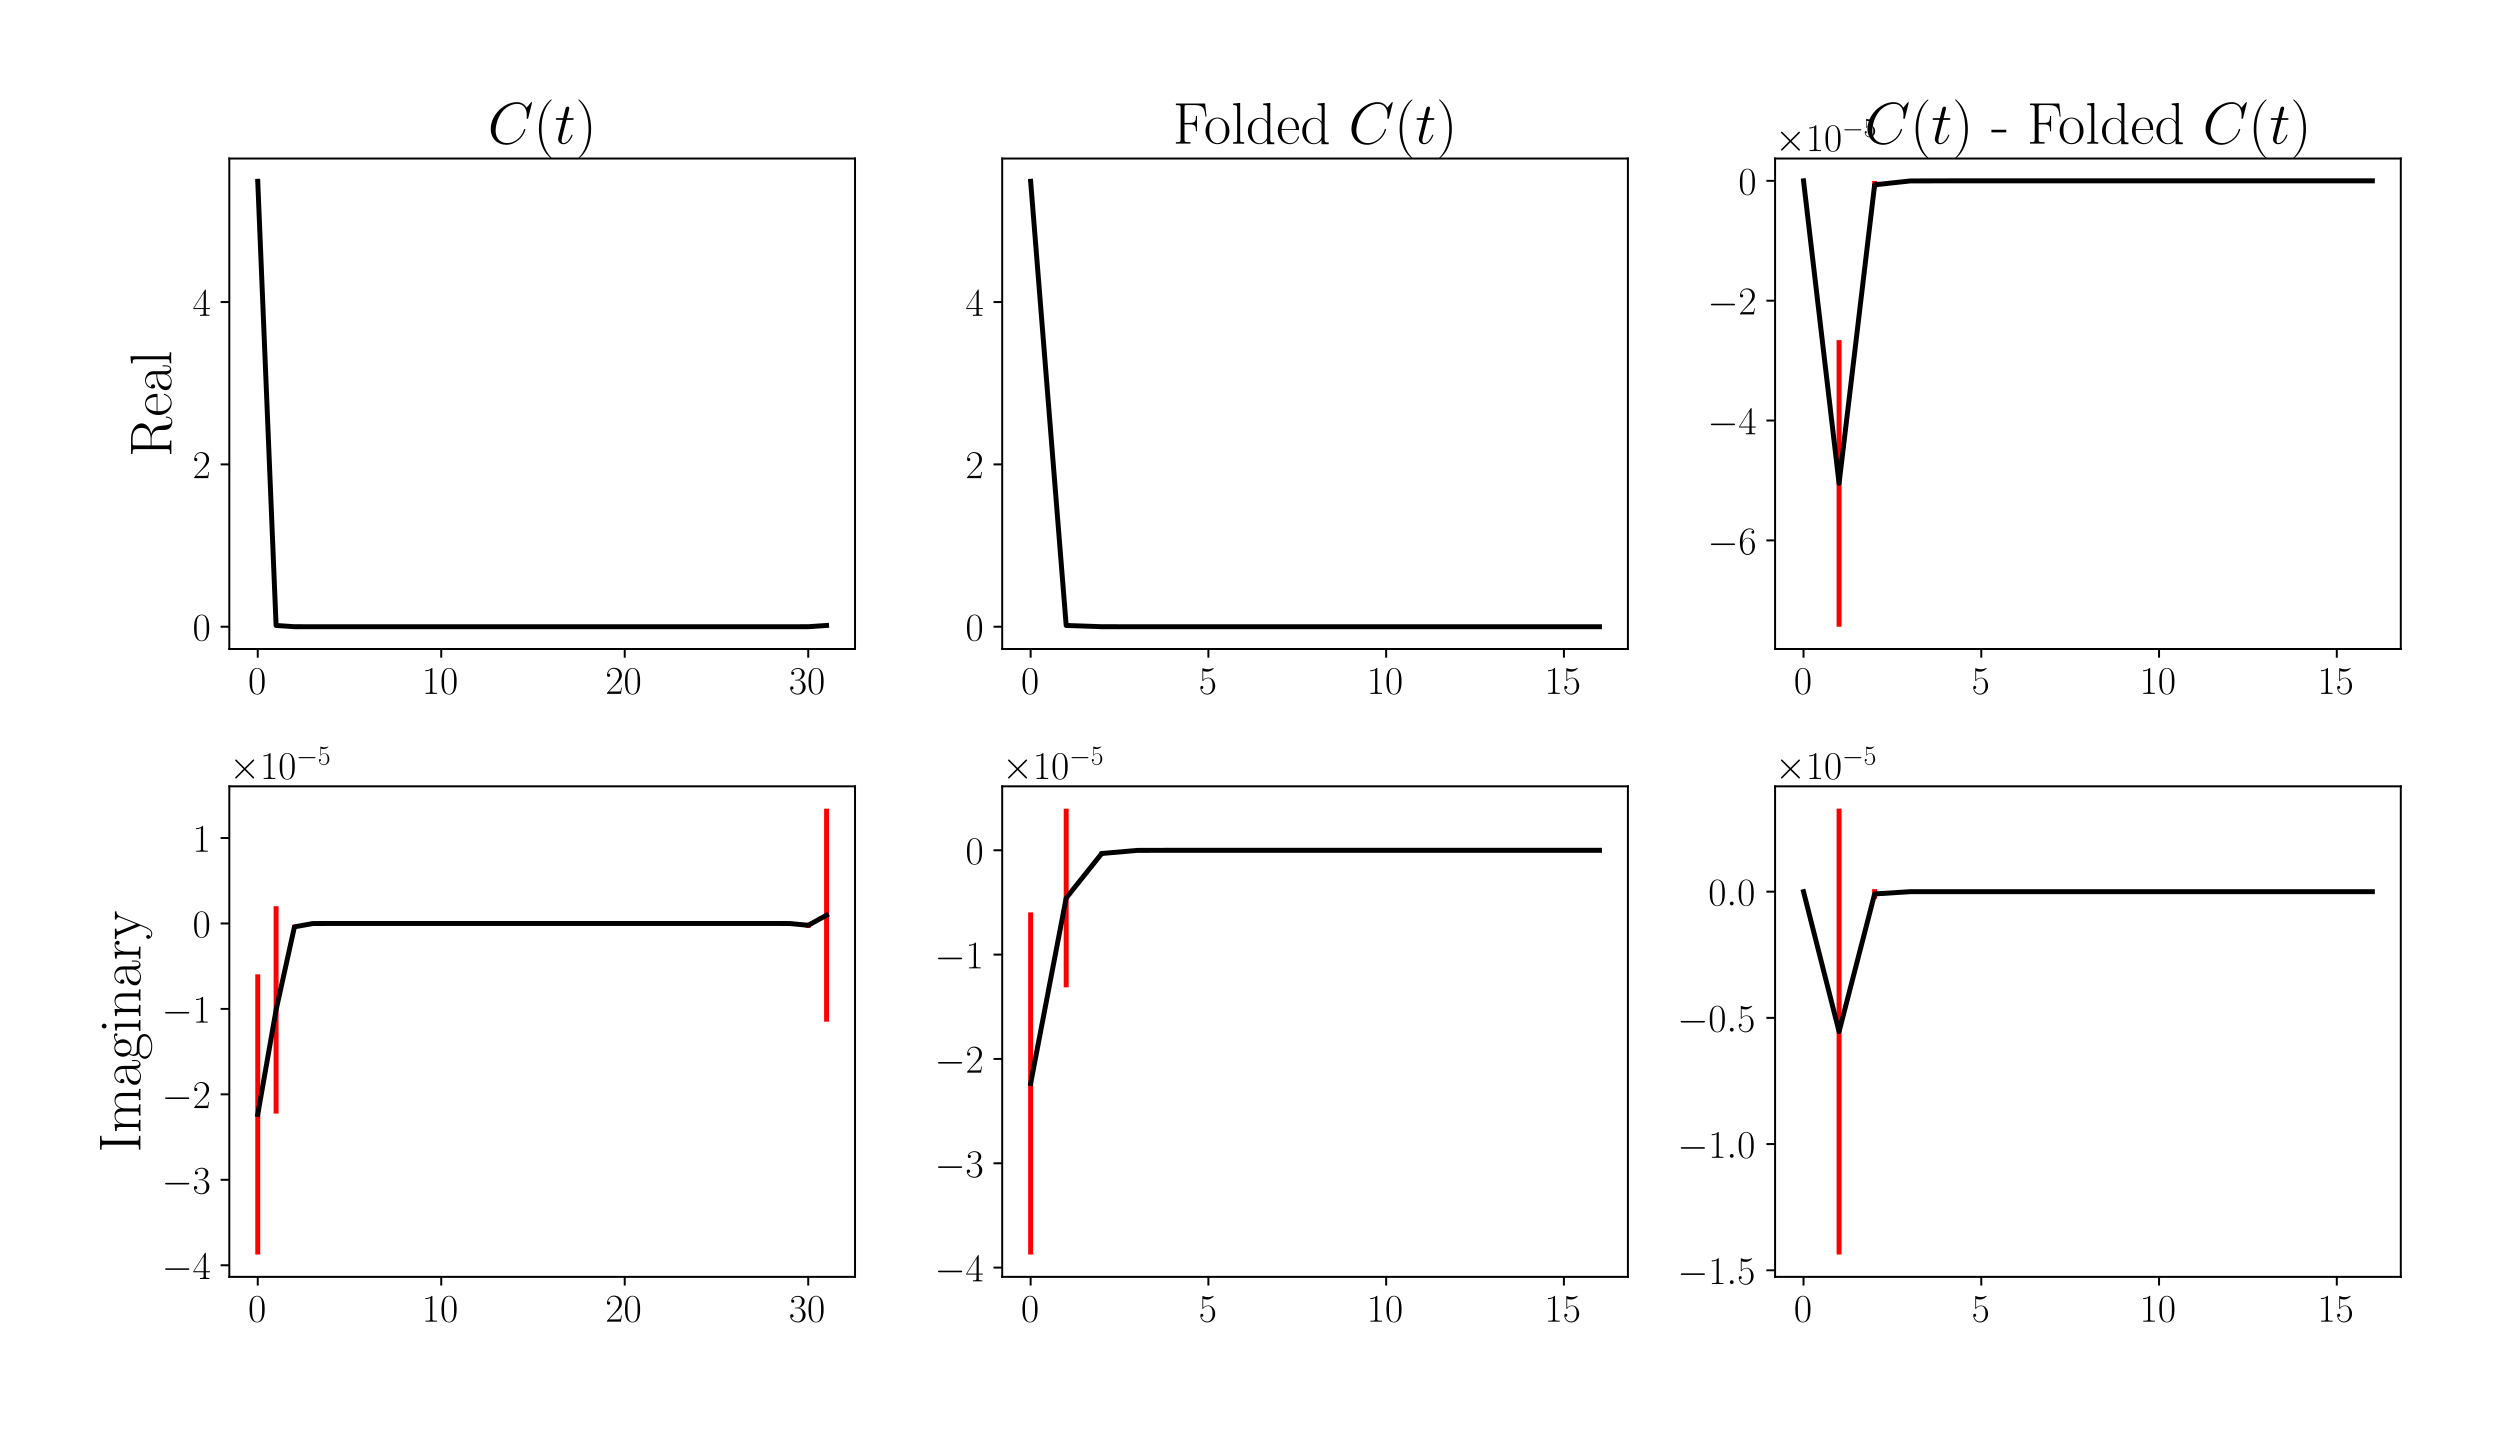 <?xml version="1.0" encoding="utf-8" standalone="no"?>
<!DOCTYPE svg PUBLIC "-//W3C//DTD SVG 1.1//EN"
  "http://www.w3.org/Graphics/SVG/1.1/DTD/svg11.dtd">
<!-- Created with matplotlib (https://matplotlib.org/) -->
<svg height="576pt" version="1.1" viewBox="0 0 1008 576" width="1008pt" xmlns="http://www.w3.org/2000/svg" xmlns:xlink="http://www.w3.org/1999/xlink">
 <defs>
  <style type="text/css">*{stroke-linecap:butt;stroke-linejoin:round;}</style>
 </defs>
 <g id="figure_1">
  <g id="patch_1">
   <path d="M 0 576 
L 1008 576 
L 1008 0 
L 0 0 
z
" style="fill:#ffffff;"/>
  </g>
  <g id="axes_1">
   <g id="patch_2">
    <path d="M 92.457 261.684 
L 344.744 261.684 
L 344.744 63.911 
L 92.457 63.911 
z
" style="fill:#ffffff;"/>
   </g>
   <g id="matplotlib.axis_1">
    <g id="xtick_1">
     <g id="line2d_1">
      <defs>
       <path d="M 0 0 
L 0 3.5 
" id="med446f4201" style="stroke:#000000;stroke-width:0.8;"/>
      </defs>
      <g>
       <use style="stroke:#000000;stroke-width:0.8;" x="103.925" xlink:href="#med446f4201" y="261.684"/>
      </g>
     </g>
     <g id="text_1">
      <!-- $\mathdefault{0}$ -->
      <g transform="translate(100.023 279.754)scale(0.16 -0.16)">
       <defs>
        <path d="M 42 31.641 
C 42 37.75 41.906 48.125 37.703 56.109 
C 34 63.109 28.094 65.594 22.906 65.594 
C 18.094 65.594 12 63.406 8.203 56.203 
C 4.203 48.719 3.797 39.438 3.797 31.641 
C 3.797 25.953 3.906 17.281 7 9.672 
C 11.297 -0.609 19 -2 22.906 -2 
C 27.5 -2 34.5 -0.109 38.594 9.375 
C 41.594 16.281 42 24.359 42 31.641 
z
M 22.906 -0.406 
C 16.5 -0.406 12.703 5.078 11.297 12.688 
C 10.203 18.562 10.203 27.156 10.203 32.75 
C 10.203 40.438 10.203 46.828 11.5 52.922 
C 13.406 61.391 19 64 22.906 64 
C 27 64 32.297 61.297 34.203 53.125 
C 35.5 47.438 35.594 40.734 35.594 32.75 
C 35.594 26.25 35.594 18.266 34.406 12.375 
C 32.297 1.484 26.406 -0.406 22.906 -0.406 
z
" id="CMR17-48"/>
       </defs>
       <use transform="scale(0.996)" xlink:href="#CMR17-48"/>
      </g>
     </g>
    </g>
    <g id="xtick_2">
     <g id="line2d_2">
      <g>
       <use style="stroke:#000000;stroke-width:0.8;" x="177.909" xlink:href="#med446f4201" y="261.684"/>
      </g>
     </g>
     <g id="text_2">
      <!-- $\mathdefault{10}$ -->
      <g transform="translate(170.105 279.754)scale(0.16 -0.16)">
       <defs>
        <path d="M 26.594 63.406 
C 26.594 65.5 26.5 65.5 25.094 65.5 
C 21.203 61.188 15.297 59.797 9.703 59.797 
C 9.406 59.797 8.906 59.797 8.797 59.5 
C 8.703 59.297 8.703 59.094 8.703 57 
C 11.797 57 17 57.594 21 59.984 
L 21 7.203 
C 21 3.688 20.797 2.5 12.203 2.5 
L 9.203 2.5 
L 9.203 0 
C 14 0 19 0 23.797 0 
C 28.594 0 33.594 0 38.406 0 
L 38.406 2.5 
L 35.406 2.5 
C 26.797 2.5 26.594 3.594 26.594 7.156 
z
" id="CMR17-49"/>
       </defs>
       <use transform="scale(0.996)" xlink:href="#CMR17-49"/>
       <use transform="translate(45.69 0)scale(0.996)" xlink:href="#CMR17-48"/>
      </g>
     </g>
    </g>
    <g id="xtick_3">
     <g id="line2d_3">
      <g>
       <use style="stroke:#000000;stroke-width:0.8;" x="251.893" xlink:href="#med446f4201" y="261.684"/>
      </g>
     </g>
     <g id="text_3">
      <!-- $\mathdefault{20}$ -->
      <g transform="translate(244.089 279.754)scale(0.16 -0.16)">
       <defs>
        <path d="M 41.703 15.453 
L 39.906 15.453 
C 38.906 8.375 38.094 7.172 37.703 6.562 
C 37.203 5.766 30 5.766 28.594 5.766 
L 9.406 5.766 
C 13 9.672 20 16.75 28.5 24.953 
C 34.594 30.734 41.703 37.531 41.703 47.422 
C 41.703 59.219 32.297 66 21.797 66 
C 10.797 66 4.094 56.312 4.094 47.344 
C 4.094 43.438 7 42.938 8.203 42.938 
C 9.203 42.938 12.203 43.547 12.203 47.031 
C 12.203 50.109 9.594 51 8.203 51 
C 7.594 51 7 50.906 6.594 50.703 
C 8.5 59.219 14.297 63.406 20.406 63.406 
C 29.094 63.406 34.797 56.516 34.797 47.422 
C 34.797 38.734 29.703 31.25 24 24.75 
L 4.094 2.281 
L 4.094 0 
L 39.297 0 
z
" id="CMR17-50"/>
       </defs>
       <use transform="scale(0.996)" xlink:href="#CMR17-50"/>
       <use transform="translate(45.69 0)scale(0.996)" xlink:href="#CMR17-48"/>
      </g>
     </g>
    </g>
    <g id="xtick_4">
     <g id="line2d_4">
      <g>
       <use style="stroke:#000000;stroke-width:0.8;" x="325.878" xlink:href="#med446f4201" y="261.684"/>
      </g>
     </g>
     <g id="text_4">
      <!-- $\mathdefault{30}$ -->
      <g transform="translate(318.074 279.754)scale(0.16 -0.16)">
       <defs>
        <path d="M 22.094 33.703 
C 31 33.703 34.906 25.969 34.906 17.031 
C 34.906 5 28.5 0.391 22.703 0.391 
C 17.406 0.391 8.797 3.031 6.094 10.828 
C 6.594 10.625 7.094 10.625 7.594 10.625 
C 10 10.625 11.797 12.219 11.797 14.812 
C 11.797 17.703 9.594 19 7.594 19 
C 5.906 19 3.297 18.203 3.297 14.469 
C 3.297 5.234 12.297 -2 22.906 -2 
C 34 -2 42.5 6.719 42.5 16.953 
C 42.5 26.672 34.5 33.703 25 34.797 
C 32.594 36.375 39.906 43.062 39.906 52.016 
C 39.906 59.688 32 65.297 23 65.297 
C 13.906 65.297 5.906 59.828 5.906 52.016 
C 5.906 48.594 8.5 48 9.797 48 
C 11.906 48 13.703 49.297 13.703 51.891 
C 13.703 54.469 11.906 55.766 9.797 55.766 
C 9.406 55.766 8.906 55.766 8.5 55.578 
C 11.406 61.859 19.297 63 22.797 63 
C 26.297 63 32.906 61.328 32.906 51.875 
C 32.906 49.109 32.5 44.188 29.094 39.844 
C 26.094 36 22.703 36 19.406 35.688 
C 18.906 35.688 16.594 35.453 16.203 35.453 
C 15.5 35.359 15.094 35.266 15.094 34.5 
C 15.094 33.797 15.203 33.703 17.203 33.703 
z
" id="CMR17-51"/>
       </defs>
       <use transform="scale(0.996)" xlink:href="#CMR17-51"/>
       <use transform="translate(45.69 0)scale(0.996)" xlink:href="#CMR17-48"/>
      </g>
     </g>
    </g>
   </g>
   <g id="matplotlib.axis_2">
    <g id="ytick_1">
     <g id="line2d_5">
      <defs>
       <path d="M 0 0 
L -3.5 0 
" id="mceef093b7f" style="stroke:#000000;stroke-width:0.8;"/>
      </defs>
      <g>
       <use style="stroke:#000000;stroke-width:0.8;" x="92.457" xlink:href="#mceef093b7f" y="252.695"/>
      </g>
     </g>
     <g id="text_5">
      <!-- $\mathdefault{0}$ -->
      <g transform="translate(77.653 258.23)scale(0.16 -0.16)">
       <use transform="scale(0.996)" xlink:href="#CMR17-48"/>
      </g>
     </g>
    </g>
    <g id="ytick_2">
     <g id="line2d_6">
      <g>
       <use style="stroke:#000000;stroke-width:0.8;" x="92.457" xlink:href="#mceef093b7f" y="187.247"/>
      </g>
     </g>
     <g id="text_6">
      <!-- $\mathdefault{2}$ -->
      <g transform="translate(77.653 192.782)scale(0.16 -0.16)">
       <use transform="scale(0.996)" xlink:href="#CMR17-50"/>
      </g>
     </g>
    </g>
    <g id="ytick_3">
     <g id="line2d_7">
      <g>
       <use style="stroke:#000000;stroke-width:0.8;" x="92.457" xlink:href="#mceef093b7f" y="121.799"/>
      </g>
     </g>
     <g id="text_7">
      <!-- $\mathdefault{4}$ -->
      <g transform="translate(77.653 127.334)scale(0.16 -0.16)">
       <defs>
        <path d="M 33.594 64.406 
C 33.594 66.5 33.5 66.5 31.703 66.5 
L 2 19.594 
L 2 17 
L 27.797 17 
L 27.797 7.141 
C 27.797 3.5 27.594 2.5 20.594 2.5 
L 18.703 2.5 
L 18.703 0 
C 21.906 0 27.297 0 30.703 0 
C 34.094 0 39.5 0 42.703 0 
L 42.703 2.5 
L 40.797 2.5 
C 33.797 2.5 33.594 3.5 33.594 7.141 
L 33.594 17 
L 43.797 17 
L 43.797 19.594 
L 33.594 19.594 
z
M 28.094 57.859 
L 28.094 19.594 
L 4 19.594 
z
" id="CMR17-52"/>
       </defs>
       <use transform="scale(0.996)" xlink:href="#CMR17-52"/>
      </g>
     </g>
    </g>
    <g id="text_8">
     <!-- Real -->
     <g transform="translate(69.002 184.258)rotate(-90)scale(0.24 -0.24)">
      <defs>
       <path d="M 39.203 33.531 
C 48.703 35.438 56.703 41.812 56.703 49.781 
C 56.703 59.141 46.094 67.594 32.094 67.594 
L 5.203 67.594 
L 5.203 65 
C 12.094 65 13.203 65 13.203 60.516 
L 13.203 6.484 
C 13.203 2 12.094 2 5.203 2 
L 5.203 -0.406 
C 8.094 -0.406 13.297 -0.406 16.406 -0.406 
C 19.5 -0.406 24.703 -0.406 27.594 -0.406 
L 27.594 2 
C 20.703 2 19.594 2 19.594 6.516 
L 19.594 33 
L 31.297 33 
C 37 33 40.203 30.688 41.594 29.391 
C 45.594 25.5 45.594 22.797 45.594 16 
C 45.594 9.297 45.594 5.891 48.594 2.5 
C 52.406 -1.594 57.5 -2 59.703 -2 
C 67.094 -2 68.203 6.188 68.203 7.859 
C 68.203 8.438 68.203 9.141 67.297 9.141 
C 66.5 9.141 66.406 8.547 66.406 8.156 
C 65.906 1.75 63 -0.406 59.906 -0.406 
C 54.406 -0.406 53.797 5.859 53.203 11.938 
C 52.906 14.031 52.703 15.516 52.5 17.703 
C 51.906 22.688 51.094 29.953 39.203 33.531 
z
M 31 34.594 
L 19.594 34.594 
L 19.594 61.141 
C 19.594 64.516 19.797 65 23.797 65 
L 31.094 65 
C 39.406 65 49.094 62.141 49.094 49.844 
C 49.094 37.062 38.5 34.594 31 34.594 
z
" id="CMR17-82"/>
       <path d="M 38.094 23 
C 38.5 23.406 38.5 23.609 38.5 24.625 
C 38.5 34.969 33.094 44 21.703 44 
C 11.094 44 2.703 33.891 2.703 21.609 
C 2.703 8.609 12.203 -1 22.797 -1 
C 34 -1 38.406 9.484 38.406 11.562 
C 38.406 12.25 37.797 12.25 37.594 12.25 
C 36.906 12.25 36.797 12.047 36.406 10.875 
C 34.203 4.141 28.703 0.797 23.5 0.797 
C 19.203 0.797 14.906 3.172 12.203 7.5 
C 9.094 12.547 9.094 18.375 9.094 23 
z
M 9.203 24.5 
C 9.906 39.141 17.594 42.406 21.594 42.406 
C 28.406 42.406 33 35.891 33.094 24.5 
z
" id="CMR17-101"/>
       <path d="M 36 25.828 
C 36 32.375 36 35.844 31.797 39.734 
C 28.094 43 23.797 44 20.406 44 
C 12.5 44 6.797 37.609 6.797 30.797 
C 6.797 27 9.797 27 10.406 27 
C 11.703 27 14 27.781 14 30.531 
C 14 33 12.094 34.078 10.406 34.078 
C 10 34.078 9.5 33.969 9.203 33.875 
C 11.297 40.5 16.703 42.406 20.203 42.406 
C 25.203 42.406 30.703 37.953 30.703 29.453 
L 30.703 25 
C 24.797 25 17.703 24.203 12.094 21.203 
C 5.797 17.703 4 12.703 4 8.906 
C 4 1.203 13 -1 18.297 -1 
C 23.797 -1 28.906 2.172 31.094 7.984 
C 31.297 3.641 34.094 -0.281 38.5 -0.281 
C 40.594 -0.281 45.906 1.094 45.906 8.859 
L 45.906 14.375 
L 44.094 14.375 
L 44.094 8.781 
C 44.094 2.781 41.406 2 40.094 2 
C 36 2 36 7.156 36 11.531 
z
M 30.703 13.594 
C 30.703 4.953 24.5 0.594 19 0.594 
C 14 0.594 10.094 4.297 10.094 8.906 
C 10.094 11.891 11.406 17.188 17.203 20.391 
C 22 23.094 27.5 23.5 30.703 23.5 
z
" id="CMR17-97"/>
       <path d="M 15.297 68.688 
L 3.406 67.594 
L 3.406 65 
C 9.297 65 10.203 64.406 10.203 59.641 
L 10.203 6.656 
C 10.203 2.875 9.797 2.391 3.406 2.391 
L 3.406 -0.203 
C 5.797 0 10.203 0 12.703 0 
C 15.297 0 19.703 0 22.094 -0.203 
L 22.094 2.391 
C 15.703 2.391 15.297 2.781 15.297 6.656 
z
" id="CMR17-108"/>
      </defs>
      <use transform="scale(0.996)" xlink:href="#CMR17-82"/>
      <use transform="translate(67.791 0)scale(0.996)" xlink:href="#CMR17-101"/>
      <use transform="translate(108.277 0)scale(0.996)" xlink:href="#CMR17-97"/>
      <use transform="translate(153.967 0)scale(0.996)" xlink:href="#CMR17-108"/>
     </g>
    </g>
   </g>
   <g id="LineCollection_1">
    <path clip-path="url(#p4d4b280906)" d="M 103.925 73.295 
L 103.925 72.901 
" style="fill:none;stroke:#ff0000;stroke-width:2;"/>
    <path clip-path="url(#p4d4b280906)" d="M 111.323 252.19 
L 111.323 252.188 
" style="fill:none;stroke:#ff0000;stroke-width:2;"/>
    <path clip-path="url(#p4d4b280906)" d="M 118.722 252.689 
L 118.722 252.689 
" style="fill:none;stroke:#ff0000;stroke-width:2;"/>
    <path clip-path="url(#p4d4b280906)" d="M 126.12 252.695 
L 126.12 252.695 
" style="fill:none;stroke:#ff0000;stroke-width:2;"/>
    <path clip-path="url(#p4d4b280906)" d="M 133.518 252.695 
L 133.518 252.695 
" style="fill:none;stroke:#ff0000;stroke-width:2;"/>
    <path clip-path="url(#p4d4b280906)" d="M 140.917 252.695 
L 140.917 252.695 
" style="fill:none;stroke:#ff0000;stroke-width:2;"/>
    <path clip-path="url(#p4d4b280906)" d="M 148.315 252.695 
L 148.315 252.695 
" style="fill:none;stroke:#ff0000;stroke-width:2;"/>
    <path clip-path="url(#p4d4b280906)" d="M 155.714 252.695 
L 155.714 252.695 
" style="fill:none;stroke:#ff0000;stroke-width:2;"/>
    <path clip-path="url(#p4d4b280906)" d="M 163.112 252.695 
L 163.112 252.695 
" style="fill:none;stroke:#ff0000;stroke-width:2;"/>
    <path clip-path="url(#p4d4b280906)" d="M 170.511 252.695 
L 170.511 252.695 
" style="fill:none;stroke:#ff0000;stroke-width:2;"/>
    <path clip-path="url(#p4d4b280906)" d="M 177.909 252.695 
L 177.909 252.695 
" style="fill:none;stroke:#ff0000;stroke-width:2;"/>
    <path clip-path="url(#p4d4b280906)" d="M 185.307 252.695 
L 185.307 252.695 
" style="fill:none;stroke:#ff0000;stroke-width:2;"/>
    <path clip-path="url(#p4d4b280906)" d="M 192.706 252.695 
L 192.706 252.695 
" style="fill:none;stroke:#ff0000;stroke-width:2;"/>
    <path clip-path="url(#p4d4b280906)" d="M 200.104 252.695 
L 200.104 252.695 
" style="fill:none;stroke:#ff0000;stroke-width:2;"/>
    <path clip-path="url(#p4d4b280906)" d="M 207.503 252.695 
L 207.503 252.695 
" style="fill:none;stroke:#ff0000;stroke-width:2;"/>
    <path clip-path="url(#p4d4b280906)" d="M 214.901 252.695 
L 214.901 252.695 
" style="fill:none;stroke:#ff0000;stroke-width:2;"/>
    <path clip-path="url(#p4d4b280906)" d="M 222.3 252.695 
L 222.3 252.695 
" style="fill:none;stroke:#ff0000;stroke-width:2;"/>
    <path clip-path="url(#p4d4b280906)" d="M 229.698 252.695 
L 229.698 252.695 
" style="fill:none;stroke:#ff0000;stroke-width:2;"/>
    <path clip-path="url(#p4d4b280906)" d="M 237.097 252.695 
L 237.097 252.695 
" style="fill:none;stroke:#ff0000;stroke-width:2;"/>
    <path clip-path="url(#p4d4b280906)" d="M 244.495 252.695 
L 244.495 252.695 
" style="fill:none;stroke:#ff0000;stroke-width:2;"/>
    <path clip-path="url(#p4d4b280906)" d="M 251.893 252.695 
L 251.893 252.695 
" style="fill:none;stroke:#ff0000;stroke-width:2;"/>
    <path clip-path="url(#p4d4b280906)" d="M 259.292 252.695 
L 259.292 252.695 
" style="fill:none;stroke:#ff0000;stroke-width:2;"/>
    <path clip-path="url(#p4d4b280906)" d="M 266.69 252.695 
L 266.69 252.695 
" style="fill:none;stroke:#ff0000;stroke-width:2;"/>
    <path clip-path="url(#p4d4b280906)" d="M 274.089 252.695 
L 274.089 252.695 
" style="fill:none;stroke:#ff0000;stroke-width:2;"/>
    <path clip-path="url(#p4d4b280906)" d="M 281.487 252.695 
L 281.487 252.695 
" style="fill:none;stroke:#ff0000;stroke-width:2;"/>
    <path clip-path="url(#p4d4b280906)" d="M 288.886 252.695 
L 288.886 252.695 
" style="fill:none;stroke:#ff0000;stroke-width:2;"/>
    <path clip-path="url(#p4d4b280906)" d="M 296.284 252.695 
L 296.284 252.695 
" style="fill:none;stroke:#ff0000;stroke-width:2;"/>
    <path clip-path="url(#p4d4b280906)" d="M 303.682 252.695 
L 303.682 252.695 
" style="fill:none;stroke:#ff0000;stroke-width:2;"/>
    <path clip-path="url(#p4d4b280906)" d="M 311.081 252.695 
L 311.081 252.695 
" style="fill:none;stroke:#ff0000;stroke-width:2;"/>
    <path clip-path="url(#p4d4b280906)" d="M 318.479 252.695 
L 318.479 252.695 
" style="fill:none;stroke:#ff0000;stroke-width:2;"/>
    <path clip-path="url(#p4d4b280906)" d="M 325.878 252.689 
L 325.878 252.689 
" style="fill:none;stroke:#ff0000;stroke-width:2;"/>
    <path clip-path="url(#p4d4b280906)" d="M 333.276 252.187 
L 333.276 252.185 
" style="fill:none;stroke:#ff0000;stroke-width:2;"/>
   </g>
   <g id="line2d_8">
    <path clip-path="url(#p4d4b280906)" d="M 103.925 73.098 
L 111.323 252.189 
L 118.722 252.689 
L 126.12 252.695 
L 133.518 252.695 
L 140.917 252.695 
L 148.315 252.695 
L 155.714 252.695 
L 163.112 252.695 
L 170.511 252.695 
L 177.909 252.695 
L 185.307 252.695 
L 192.706 252.695 
L 200.104 252.695 
L 207.503 252.695 
L 214.901 252.695 
L 222.3 252.695 
L 229.698 252.695 
L 237.097 252.695 
L 244.495 252.695 
L 251.893 252.695 
L 259.292 252.695 
L 266.69 252.695 
L 274.089 252.695 
L 281.487 252.695 
L 288.886 252.695 
L 296.284 252.695 
L 303.682 252.695 
L 311.081 252.695 
L 318.479 252.695 
L 325.878 252.689 
L 333.276 252.186 
" style="fill:none;stroke:#000000;stroke-linecap:square;stroke-width:2;"/>
   </g>
   <g id="patch_3">
    <path d="M 92.457 261.684 
L 92.457 63.911 
" style="fill:none;stroke:#000000;stroke-linecap:square;stroke-linejoin:miter;stroke-width:0.8;"/>
   </g>
   <g id="patch_4">
    <path d="M 344.744 261.684 
L 344.744 63.911 
" style="fill:none;stroke:#000000;stroke-linecap:square;stroke-linejoin:miter;stroke-width:0.8;"/>
   </g>
   <g id="patch_5">
    <path d="M 92.457 261.684 
L 344.744 261.684 
" style="fill:none;stroke:#000000;stroke-linecap:square;stroke-linejoin:miter;stroke-width:0.8;"/>
   </g>
   <g id="patch_6">
    <path d="M 92.457 63.911 
L 344.744 63.911 
" style="fill:none;stroke:#000000;stroke-linecap:square;stroke-linejoin:miter;stroke-width:0.8;"/>
   </g>
   <g id="text_9">
    <!-- $C(t)$ -->
    <g transform="translate(196.672 57.911)scale(0.24 -0.24)">
     <defs>
      <path d="M 74.703 69.109 
C 74.703 70 74 70 73.797 70 
C 73.594 70 73.203 70 72.406 69 
L 65.5 60.656 
C 62 66.625 56.5 70 49 70 
C 27.406 70 5 48.25 5 24.922 
C 5 8.328 16.703 -2 31.297 -2 
C 39.297 -2 46.297 1.375 52.094 6.25 
C 60.797 13.484 63.406 23.141 63.406 23.922 
C 63.406 24.812 62.594 24.812 62.297 24.812 
C 61.406 24.812 61.297 24.219 61.094 23.812 
C 56.5 8.344 43 0.891 33 0.891 
C 22.406 0.891 13.203 7.641 13.203 21.734 
C 13.203 24.922 14.203 42.188 25.5 55.188 
C 31 61.547 40.406 67.109 49.906 67.109 
C 60.906 67.109 65.797 58.078 65.797 47.938 
C 65.797 45.359 65.5 43.188 65.5 42.781 
C 65.5 41.891 66.5 41.891 66.797 41.891 
C 67.906 41.891 68 41.984 68.406 43.766 
z
" id="CMMI12-67"/>
      <path d="M 30.594 -24.391 
C 30.594 -24.297 30.594 -24.094 30.297 -23.797 
C 25.703 -19.125 13.406 -6.359 13.406 24.703 
C 13.406 55.766 25.5 68.422 30.406 73.391 
C 30.406 73.5 30.594 73.703 30.594 74 
C 30.594 74.297 30.297 74.5 29.906 74.5 
C 28.797 74.5 20.297 67.125 15.406 56.156 
C 10.406 45.109 9 34.359 9 24.812 
C 9 17.625 9.703 5.484 15.703 -7.359 
C 20.5 -17.734 28.703 -25 29.906 -25 
C 30.406 -25 30.594 -24.797 30.594 -24.391 
z
" id="CMR17-40"/>
      <path d="M 20.094 40.094 
L 29.297 40.094 
C 31.203 40.094 32.203 40.094 32.203 41.891 
C 32.203 43 31.594 43 29.594 43 
L 20.797 43 
L 24.5 57.688 
C 24.906 59.078 24.906 59.281 24.906 60 
C 24.906 61.609 23.594 62.5 22.297 62.5 
C 21.5 62.5 19.203 62.203 18.406 58.984 
L 14.5 43 
L 5.094 43 
C 3.094 43 2.203 43 2.203 41.094 
C 2.203 40.094 2.906 40.094 4.797 40.094 
L 13.703 40.094 
L 7.094 13.766 
C 6.297 10.281 6 9.281 6 7.984 
C 6 3.297 9.297 -1 14.906 -1 
C 25 -1 30.406 13.562 30.406 14.25 
C 30.406 14.859 30 15.156 29.406 15.156 
C 29.203 15.156 28.797 15.156 28.594 14.75 
C 28.5 14.656 28.406 14.547 27.703 12.953 
C 25.594 7.984 21 1 15.203 1 
C 12.203 1 12 3.5 12 5.688 
C 12 5.781 12 7.688 12.297 8.875 
z
" id="CMMI12-116"/>
      <path d="M 26.297 24.703 
C 26.297 31.875 25.594 44.016 19.594 56.859 
C 14.797 67.234 6.594 74.5 5.406 74.5 
C 5.094 74.5 4.703 74.391 4.703 73.891 
C 4.703 73.703 4.797 73.594 4.906 73.391 
C 9.703 68.406 21.906 55.75 21.906 24.75 
C 21.906 -6.359 9.797 -19.016 4.906 -24.016 
C 4.797 -24.203 4.703 -24.312 4.703 -24.5 
C 4.703 -25 5.094 -25 5.406 -25 
C 6.5 -25 15 -17.625 19.906 -6.656 
C 24.906 4.391 26.297 15.141 26.297 24.703 
z
" id="CMR17-41"/>
     </defs>
     <use transform="scale(0.996)" xlink:href="#CMMI12-67"/>
     <use transform="translate(76.947 0)scale(0.996)" xlink:href="#CMR17-40"/>
     <use transform="translate(112.228 0)scale(0.996)" xlink:href="#CMMI12-116"/>
     <use transform="translate(147.454 0)scale(0.996)" xlink:href="#CMR17-41"/>
    </g>
   </g>
  </g>
  <g id="axes_2">
   <g id="patch_7">
    <path d="M 404.085 261.684 
L 656.372 261.684 
L 656.372 63.911 
L 404.085 63.911 
z
" style="fill:#ffffff;"/>
   </g>
   <g id="matplotlib.axis_3">
    <g id="xtick_5">
     <g id="line2d_9">
      <g>
       <use style="stroke:#000000;stroke-width:0.8;" x="415.553" xlink:href="#med446f4201" y="261.684"/>
      </g>
     </g>
     <g id="text_10">
      <!-- $\mathdefault{0}$ -->
      <g transform="translate(411.651 279.754)scale(0.16 -0.16)">
       <use transform="scale(0.996)" xlink:href="#CMR17-48"/>
      </g>
     </g>
    </g>
    <g id="xtick_6">
     <g id="line2d_10">
      <g>
       <use style="stroke:#000000;stroke-width:0.8;" x="487.225" xlink:href="#med446f4201" y="261.684"/>
      </g>
     </g>
     <g id="text_11">
      <!-- $\mathdefault{5}$ -->
      <g transform="translate(483.323 279.754)scale(0.16 -0.16)">
       <defs>
        <path d="M 11.406 57.688 
C 12.406 57.281 16.5 56 20.703 56 
C 30 56 35.094 61.109 38 64.062 
C 38 64.953 38 65.5 37.406 65.5 
C 37.297 65.5 37.094 65.5 36.297 65.047 
C 32.797 63.406 28.703 62.078 23.703 62.078 
C 20.703 62.078 16.203 62.484 11.297 64.672 
C 10.203 65.172 10 65.172 9.906 65.172 
C 9.406 65.172 9.297 65.062 9.297 63.078 
L 9.297 34.422 
C 9.297 32.641 9.297 32.141 10.297 32.141 
C 10.797 32.141 11 32.344 11.5 33.031 
C 14.703 37.516 19.094 39.406 24.094 39.406 
C 27.594 39.406 35.094 37.219 35.094 20.141 
C 35.094 16.953 35.094 11.172 32.094 6.578 
C 29.594 2.484 25.703 0.391 21.406 0.391 
C 14.797 0.391 8.094 5 6.297 12.719 
C 6.703 12.609 7.5 12.422 7.906 12.422 
C 9.203 12.422 11.703 13.125 11.703 16.219 
C 11.703 18.906 9.797 20 7.906 20 
C 5.594 20 4.094 18.594 4.094 15.797 
C 4.094 7.094 11 -2 21.594 -2 
C 31.906 -2 41.703 6.875 41.703 19.75 
C 41.703 31.719 33.906 41 24.203 41 
C 19.094 41 14.797 39.109 11.406 35.531 
z
" id="CMR17-53"/>
       </defs>
       <use transform="scale(0.996)" xlink:href="#CMR17-53"/>
      </g>
     </g>
    </g>
    <g id="xtick_7">
     <g id="line2d_11">
      <g>
       <use style="stroke:#000000;stroke-width:0.8;" x="558.898" xlink:href="#med446f4201" y="261.684"/>
      </g>
     </g>
     <g id="text_12">
      <!-- $\mathdefault{10}$ -->
      <g transform="translate(551.094 279.754)scale(0.16 -0.16)">
       <use transform="scale(0.996)" xlink:href="#CMR17-49"/>
       <use transform="translate(45.69 0)scale(0.996)" xlink:href="#CMR17-48"/>
      </g>
     </g>
    </g>
    <g id="xtick_8">
     <g id="line2d_12">
      <g>
       <use style="stroke:#000000;stroke-width:0.8;" x="630.57" xlink:href="#med446f4201" y="261.684"/>
      </g>
     </g>
     <g id="text_13">
      <!-- $\mathdefault{15}$ -->
      <g transform="translate(622.766 279.754)scale(0.16 -0.16)">
       <use transform="scale(0.996)" xlink:href="#CMR17-49"/>
       <use transform="translate(45.69 0)scale(0.996)" xlink:href="#CMR17-53"/>
      </g>
     </g>
    </g>
   </g>
   <g id="matplotlib.axis_4">
    <g id="ytick_4">
     <g id="line2d_13">
      <g>
       <use style="stroke:#000000;stroke-width:0.8;" x="404.085" xlink:href="#mceef093b7f" y="252.695"/>
      </g>
     </g>
     <g id="text_14">
      <!-- $\mathdefault{0}$ -->
      <g transform="translate(389.281 258.23)scale(0.16 -0.16)">
       <use transform="scale(0.996)" xlink:href="#CMR17-48"/>
      </g>
     </g>
    </g>
    <g id="ytick_5">
     <g id="line2d_14">
      <g>
       <use style="stroke:#000000;stroke-width:0.8;" x="404.085" xlink:href="#mceef093b7f" y="187.247"/>
      </g>
     </g>
     <g id="text_15">
      <!-- $\mathdefault{2}$ -->
      <g transform="translate(389.281 192.782)scale(0.16 -0.16)">
       <use transform="scale(0.996)" xlink:href="#CMR17-50"/>
      </g>
     </g>
    </g>
    <g id="ytick_6">
     <g id="line2d_15">
      <g>
       <use style="stroke:#000000;stroke-width:0.8;" x="404.085" xlink:href="#mceef093b7f" y="121.799"/>
      </g>
     </g>
     <g id="text_16">
      <!-- $\mathdefault{4}$ -->
      <g transform="translate(389.281 127.334)scale(0.16 -0.16)">
       <use transform="scale(0.996)" xlink:href="#CMR17-52"/>
      </g>
     </g>
    </g>
   </g>
   <g id="LineCollection_2">
    <path clip-path="url(#p61fdc31350)" d="M 415.553 73.295 
L 415.553 72.901 
" style="fill:none;stroke:#ff0000;stroke-width:2;"/>
    <path clip-path="url(#p61fdc31350)" d="M 429.887 252.188 
L 429.887 252.187 
" style="fill:none;stroke:#ff0000;stroke-width:2;"/>
    <path clip-path="url(#p61fdc31350)" d="M 444.222 252.689 
L 444.222 252.689 
" style="fill:none;stroke:#ff0000;stroke-width:2;"/>
    <path clip-path="url(#p61fdc31350)" d="M 458.556 252.695 
L 458.556 252.695 
" style="fill:none;stroke:#ff0000;stroke-width:2;"/>
    <path clip-path="url(#p61fdc31350)" d="M 472.891 252.695 
L 472.891 252.695 
" style="fill:none;stroke:#ff0000;stroke-width:2;"/>
    <path clip-path="url(#p61fdc31350)" d="M 487.225 252.695 
L 487.225 252.695 
" style="fill:none;stroke:#ff0000;stroke-width:2;"/>
    <path clip-path="url(#p61fdc31350)" d="M 501.56 252.695 
L 501.56 252.695 
" style="fill:none;stroke:#ff0000;stroke-width:2;"/>
    <path clip-path="url(#p61fdc31350)" d="M 515.894 252.695 
L 515.894 252.695 
" style="fill:none;stroke:#ff0000;stroke-width:2;"/>
    <path clip-path="url(#p61fdc31350)" d="M 530.229 252.695 
L 530.229 252.695 
" style="fill:none;stroke:#ff0000;stroke-width:2;"/>
    <path clip-path="url(#p61fdc31350)" d="M 544.563 252.695 
L 544.563 252.695 
" style="fill:none;stroke:#ff0000;stroke-width:2;"/>
    <path clip-path="url(#p61fdc31350)" d="M 558.898 252.695 
L 558.898 252.695 
" style="fill:none;stroke:#ff0000;stroke-width:2;"/>
    <path clip-path="url(#p61fdc31350)" d="M 573.232 252.695 
L 573.232 252.695 
" style="fill:none;stroke:#ff0000;stroke-width:2;"/>
    <path clip-path="url(#p61fdc31350)" d="M 587.566 252.695 
L 587.566 252.695 
" style="fill:none;stroke:#ff0000;stroke-width:2;"/>
    <path clip-path="url(#p61fdc31350)" d="M 601.901 252.695 
L 601.901 252.695 
" style="fill:none;stroke:#ff0000;stroke-width:2;"/>
    <path clip-path="url(#p61fdc31350)" d="M 616.235 252.695 
L 616.235 252.695 
" style="fill:none;stroke:#ff0000;stroke-width:2;"/>
    <path clip-path="url(#p61fdc31350)" d="M 630.57 252.695 
L 630.57 252.695 
" style="fill:none;stroke:#ff0000;stroke-width:2;"/>
    <path clip-path="url(#p61fdc31350)" d="M 644.904 252.695 
L 644.904 252.695 
" style="fill:none;stroke:#ff0000;stroke-width:2;"/>
   </g>
   <g id="line2d_16">
    <path clip-path="url(#p61fdc31350)" d="M 415.553 73.098 
L 429.887 252.187 
L 444.222 252.689 
L 458.556 252.695 
L 472.891 252.695 
L 487.225 252.695 
L 501.56 252.695 
L 515.894 252.695 
L 530.229 252.695 
L 544.563 252.695 
L 558.898 252.695 
L 573.232 252.695 
L 587.566 252.695 
L 601.901 252.695 
L 616.235 252.695 
L 630.57 252.695 
L 644.904 252.695 
" style="fill:none;stroke:#000000;stroke-linecap:square;stroke-width:2;"/>
   </g>
   <g id="patch_8">
    <path d="M 404.085 261.684 
L 404.085 63.911 
" style="fill:none;stroke:#000000;stroke-linecap:square;stroke-linejoin:miter;stroke-width:0.8;"/>
   </g>
   <g id="patch_9">
    <path d="M 656.372 261.684 
L 656.372 63.911 
" style="fill:none;stroke:#000000;stroke-linecap:square;stroke-linejoin:miter;stroke-width:0.8;"/>
   </g>
   <g id="patch_10">
    <path d="M 404.085 261.684 
L 656.372 261.684 
" style="fill:none;stroke:#000000;stroke-linecap:square;stroke-linejoin:miter;stroke-width:0.8;"/>
   </g>
   <g id="patch_11">
    <path d="M 404.085 63.911 
L 656.372 63.911 
" style="fill:none;stroke:#000000;stroke-linecap:square;stroke-linejoin:miter;stroke-width:0.8;"/>
   </g>
   <g id="text_17">
    <!-- Folded $C(t)$ -->
    <g transform="translate(472.89 57.911)scale(0.24 -0.24)">
     <defs>
      <path d="M 54.406 67.578 
L 5.094 67.578 
L 5.094 65 
C 12 65 13.094 65 13.094 60.531 
L 13.094 6.969 
C 13.094 2.5 12 2.5 5.094 2.5 
L 5.094 0 
C 8 0 13.594 0 16.703 0 
C 20.797 0 25.594 0 29.703 0 
L 29.703 2.5 
L 27.5 2.5 
C 19.906 2.5 19.703 3.484 19.703 7.062 
L 19.703 32.422 
L 28.703 32.422 
C 38 32.422 38.906 29.141 38.906 20.812 
L 40.703 20.812 
L 40.703 46.672 
L 38.906 46.672 
C 38.906 38.281 38 35 28.703 35 
L 19.703 35 
L 19.703 61.109 
C 19.703 64.5 19.906 65 23.906 65 
L 36.797 65 
C 51.906 65 53.594 58.828 55 45.562 
L 56.797 45.562 
z
" id="CMR17-70"/>
      <path d="M 43.094 21.188 
C 43.094 34 33.797 44 22.906 44 
C 12 44 2.703 34 2.703 21.188 
C 2.703 8.609 12 -1 22.906 -1 
C 33.797 -1 43.094 8.609 43.094 21.188 
z
M 22.906 0.797 
C 18.203 0.797 14.203 3.594 11.906 7.5 
C 9.406 11.984 9.094 17.594 9.094 22 
C 9.094 26.203 9.297 31.406 11.906 35.906 
C 13.906 39.203 17.797 42.406 22.906 42.406 
C 27.406 42.406 31.203 39.906 33.594 36.406 
C 36.703 31.703 36.703 25.109 36.703 22 
C 36.703 18.094 36.5 12.109 33.797 7.297 
C 31 2.703 26.703 0.797 22.906 0.797 
z
" id="CMR17-111"/>
      <path d="M 29.203 67.594 
L 29.203 65 
C 35.094 65 36 64.406 36 59.688 
L 36 36.641 
C 35.594 37.141 31.5 43.594 23.406 43.594 
C 13.203 43.594 3.297 34.5 3.297 21.312 
C 3.297 8.203 12.594 -1 22.406 -1 
C 30.906 -1 35.297 5.266 35.797 5.938 
L 35.797 -0.984 
L 47.906 -0.984 
L 47.906 2 
C 42 2 41.094 2.594 41.094 7.391 
L 41.094 68.688 
z
M 35.797 11.797 
C 35.797 8.797 34 6.094 31.703 4.094 
C 28.297 1.094 24.906 0.594 23 0.594 
C 20.094 0.594 9.703 2.094 9.703 21.188 
C 9.703 40.812 21.297 42 23.906 42 
C 28.5 42 32.203 39.406 34.5 35.797 
C 35.797 33.703 35.797 33.406 35.797 31.609 
z
" id="CMR17-100"/>
     </defs>
     <use transform="scale(0.996)" xlink:href="#CMR17-70"/>
     <use transform="translate(52.177 0)scale(0.996)" xlink:href="#CMR17-111"/>
     <use transform="translate(97.867 0)scale(0.996)" xlink:href="#CMR17-108"/>
     <use transform="translate(122.738 0)scale(0.996)" xlink:href="#CMR17-100"/>
     <use transform="translate(173.633 0)scale(0.996)" xlink:href="#CMR17-101"/>
     <use transform="translate(214.119 0)scale(0.996)" xlink:href="#CMR17-100"/>
     <use transform="translate(295.09 0)scale(0.996)" xlink:href="#CMMI12-67"/>
     <use transform="translate(372.037 0)scale(0.996)" xlink:href="#CMR17-40"/>
     <use transform="translate(407.318 0)scale(0.996)" xlink:href="#CMMI12-116"/>
     <use transform="translate(442.544 0)scale(0.996)" xlink:href="#CMR17-41"/>
    </g>
   </g>
  </g>
  <g id="axes_3">
   <g id="patch_12">
    <path d="M 715.713 261.684 
L 968 261.684 
L 968 63.911 
L 715.713 63.911 
z
" style="fill:#ffffff;"/>
   </g>
   <g id="matplotlib.axis_5">
    <g id="xtick_9">
     <g id="line2d_17">
      <g>
       <use style="stroke:#000000;stroke-width:0.8;" x="727.181" xlink:href="#med446f4201" y="261.684"/>
      </g>
     </g>
     <g id="text_18">
      <!-- $\mathdefault{0}$ -->
      <g transform="translate(723.279 279.754)scale(0.16 -0.16)">
       <use transform="scale(0.996)" xlink:href="#CMR17-48"/>
      </g>
     </g>
    </g>
    <g id="xtick_10">
     <g id="line2d_18">
      <g>
       <use style="stroke:#000000;stroke-width:0.8;" x="798.853" xlink:href="#med446f4201" y="261.684"/>
      </g>
     </g>
     <g id="text_19">
      <!-- $\mathdefault{5}$ -->
      <g transform="translate(794.951 279.754)scale(0.16 -0.16)">
       <use transform="scale(0.996)" xlink:href="#CMR17-53"/>
      </g>
     </g>
    </g>
    <g id="xtick_11">
     <g id="line2d_19">
      <g>
       <use style="stroke:#000000;stroke-width:0.8;" x="870.526" xlink:href="#med446f4201" y="261.684"/>
      </g>
     </g>
     <g id="text_20">
      <!-- $\mathdefault{10}$ -->
      <g transform="translate(862.722 279.754)scale(0.16 -0.16)">
       <use transform="scale(0.996)" xlink:href="#CMR17-49"/>
       <use transform="translate(45.69 0)scale(0.996)" xlink:href="#CMR17-48"/>
      </g>
     </g>
    </g>
    <g id="xtick_12">
     <g id="line2d_20">
      <g>
       <use style="stroke:#000000;stroke-width:0.8;" x="942.198" xlink:href="#med446f4201" y="261.684"/>
      </g>
     </g>
     <g id="text_21">
      <!-- $\mathdefault{15}$ -->
      <g transform="translate(934.394 279.754)scale(0.16 -0.16)">
       <use transform="scale(0.996)" xlink:href="#CMR17-49"/>
       <use transform="translate(45.69 0)scale(0.996)" xlink:href="#CMR17-53"/>
      </g>
     </g>
    </g>
   </g>
   <g id="matplotlib.axis_6">
    <g id="ytick_7">
     <g id="line2d_21">
      <g>
       <use style="stroke:#000000;stroke-width:0.8;" x="715.713" xlink:href="#mceef093b7f" y="217.898"/>
      </g>
     </g>
     <g id="text_22">
      <!-- $\mathdefault{−6}$ -->
      <g transform="translate(688.511 223.432)scale(0.16 -0.16)">
       <defs>
        <path d="M 65.906 23 
C 67.594 23 69.406 23 69.406 25 
C 69.406 27 67.594 27 65.906 27 
L 11.797 27 
C 10.094 27 8.297 27 8.297 25 
C 8.297 23 10.094 23 11.797 23 
z
" id="CMSY10-0"/>
        <path d="M 10.594 34 
C 10.594 57.656 21.797 63 28.297 63 
C 30.406 63 35.5 62.641 37.5 59 
C 35.906 59 32.906 59 32.906 55.516 
C 32.906 52.828 35.094 51.922 36.5 51.922 
C 37.406 51.922 40.094 52.312 40.094 55.625 
C 40.094 61.781 35.094 65.297 28.203 65.297 
C 16.297 65.297 3.797 52.969 3.797 31 
C 3.797 3.953 15.094 -2 23.094 -2 
C 32.797 -2 42 6.672 42 20.047 
C 42 32.516 33.906 41.594 23.703 41.594 
C 17.594 41.594 13.094 37.609 10.594 30.625 
z
M 23.094 0.391 
C 10.797 0.391 10.797 18.75 10.797 22.438 
C 10.797 29.625 14.203 40 23.5 40 
C 25.203 40 30.094 40 33.406 33.125 
C 35.203 29.219 35.203 25.141 35.203 20.141 
C 35.203 14.75 35.203 10.781 33.094 6.781 
C 30.906 2.672 27.703 0.391 23.094 0.391 
z
" id="CMR17-54"/>
       </defs>
       <use transform="scale(0.996)" xlink:href="#CMSY10-0"/>
       <use transform="translate(77.487 0)scale(0.996)" xlink:href="#CMR17-54"/>
      </g>
     </g>
    </g>
    <g id="ytick_8">
     <g id="line2d_22">
      <g>
       <use style="stroke:#000000;stroke-width:0.8;" x="715.713" xlink:href="#mceef093b7f" y="169.57"/>
      </g>
     </g>
     <g id="text_23">
      <!-- $\mathdefault{−4}$ -->
      <g transform="translate(688.511 175.104)scale(0.16 -0.16)">
       <use transform="scale(0.996)" xlink:href="#CMSY10-0"/>
       <use transform="translate(77.487 0)scale(0.996)" xlink:href="#CMR17-52"/>
      </g>
     </g>
    </g>
    <g id="ytick_9">
     <g id="line2d_23">
      <g>
       <use style="stroke:#000000;stroke-width:0.8;" x="715.713" xlink:href="#mceef093b7f" y="121.242"/>
      </g>
     </g>
     <g id="text_24">
      <!-- $\mathdefault{−2}$ -->
      <g transform="translate(688.511 126.777)scale(0.16 -0.16)">
       <use transform="scale(0.996)" xlink:href="#CMSY10-0"/>
       <use transform="translate(77.487 0)scale(0.996)" xlink:href="#CMR17-50"/>
      </g>
     </g>
    </g>
    <g id="ytick_10">
     <g id="line2d_24">
      <g>
       <use style="stroke:#000000;stroke-width:0.8;" x="715.713" xlink:href="#mceef093b7f" y="72.914"/>
      </g>
     </g>
     <g id="text_25">
      <!-- $\mathdefault{0}$ -->
      <g transform="translate(700.909 78.449)scale(0.16 -0.16)">
       <use transform="scale(0.996)" xlink:href="#CMR17-48"/>
      </g>
     </g>
    </g>
    <g id="text_26">
     <!-- $\times\mathdefault{10^{−5}}\mathdefault{}$ -->
     <g transform="translate(715.713 60.911)scale(0.16 -0.16)">
      <defs>
       <path d="M 38.906 27.891 
L 18.906 47.797 
C 17.703 49 17.5 49.188 16.703 49.188 
C 15.703 49.188 14.703 48.297 14.703 47.188 
C 14.703 46.5 14.906 46.297 16 45.188 
L 36 25.094 
L 16 5 
C 14.906 3.891 14.703 3.688 14.703 3 
C 14.703 1.891 15.703 1 16.703 1 
C 17.5 1 17.703 1.188 18.906 2.391 
L 38.797 22.297 
L 59.5 1.594 
C 59.703 1.5 60.406 1 61 1 
C 62.203 1 63 1.891 63 3 
C 63 3.188 63 3.594 62.703 4.094 
C 62.594 4.297 46.703 20 41.703 25.094 
L 60 43.391 
C 60.5 44 62 45.297 62.5 45.891 
C 62.594 46.094 63 46.5 63 47.188 
C 63 48.297 62.203 49.188 61 49.188 
C 60.203 49.188 59.797 48.797 58.703 47.688 
z
" id="CMSY10-2"/>
      </defs>
      <use transform="scale(0.996)" xlink:href="#CMSY10-2"/>
      <use transform="translate(77.487 0)scale(0.996)" xlink:href="#CMR17-49"/>
      <use transform="translate(123.178 0)scale(0.996)" xlink:href="#CMR17-48"/>
      <use transform="translate(168.868 36.154)scale(0.697)" xlink:href="#CMSY10-0"/>
      <use transform="translate(223.109 36.154)scale(0.697)" xlink:href="#CMR17-53"/>
     </g>
    </g>
   </g>
   <g id="LineCollection_3">
    <path clip-path="url(#pa24f326fb8)" d="M 727.181 72.914 
L 727.181 72.914 
" style="fill:none;stroke:#ff0000;stroke-width:2;"/>
    <path clip-path="url(#pa24f326fb8)" d="M 741.515 252.695 
L 741.515 137.132 
" style="fill:none;stroke:#ff0000;stroke-width:2;"/>
    <path clip-path="url(#pa24f326fb8)" d="M 755.85 76.077 
L 755.85 72.958 
" style="fill:none;stroke:#ff0000;stroke-width:2;"/>
    <path clip-path="url(#pa24f326fb8)" d="M 770.184 73.012 
L 770.184 72.901 
" style="fill:none;stroke:#ff0000;stroke-width:2;"/>
    <path clip-path="url(#pa24f326fb8)" d="M 784.519 72.92 
L 784.519 72.914 
" style="fill:none;stroke:#ff0000;stroke-width:2;"/>
    <path clip-path="url(#pa24f326fb8)" d="M 798.853 72.914 
L 798.853 72.914 
" style="fill:none;stroke:#ff0000;stroke-width:2;"/>
    <path clip-path="url(#pa24f326fb8)" d="M 813.188 72.914 
L 813.188 72.914 
" style="fill:none;stroke:#ff0000;stroke-width:2;"/>
    <path clip-path="url(#pa24f326fb8)" d="M 827.522 72.914 
L 827.522 72.914 
" style="fill:none;stroke:#ff0000;stroke-width:2;"/>
    <path clip-path="url(#pa24f326fb8)" d="M 841.857 72.914 
L 841.857 72.914 
" style="fill:none;stroke:#ff0000;stroke-width:2;"/>
    <path clip-path="url(#pa24f326fb8)" d="M 856.191 72.914 
L 856.191 72.914 
" style="fill:none;stroke:#ff0000;stroke-width:2;"/>
    <path clip-path="url(#pa24f326fb8)" d="M 870.526 72.914 
L 870.526 72.914 
" style="fill:none;stroke:#ff0000;stroke-width:2;"/>
    <path clip-path="url(#pa24f326fb8)" d="M 884.86 72.914 
L 884.86 72.914 
" style="fill:none;stroke:#ff0000;stroke-width:2;"/>
    <path clip-path="url(#pa24f326fb8)" d="M 899.195 72.914 
L 899.195 72.914 
" style="fill:none;stroke:#ff0000;stroke-width:2;"/>
    <path clip-path="url(#pa24f326fb8)" d="M 913.529 72.914 
L 913.529 72.914 
" style="fill:none;stroke:#ff0000;stroke-width:2;"/>
    <path clip-path="url(#pa24f326fb8)" d="M 927.863 72.914 
L 927.863 72.914 
" style="fill:none;stroke:#ff0000;stroke-width:2;"/>
    <path clip-path="url(#pa24f326fb8)" d="M 942.198 72.914 
L 942.198 72.914 
" style="fill:none;stroke:#ff0000;stroke-width:2;"/>
    <path clip-path="url(#pa24f326fb8)" d="M 956.532 72.914 
L 956.532 72.914 
" style="fill:none;stroke:#ff0000;stroke-width:2;"/>
   </g>
   <g id="line2d_25">
    <path clip-path="url(#pa24f326fb8)" d="M 727.181 72.914 
L 741.515 194.913 
L 755.85 74.517 
L 770.184 72.956 
L 784.519 72.917 
L 798.853 72.914 
L 813.188 72.914 
L 827.522 72.914 
L 841.857 72.914 
L 856.191 72.914 
L 870.526 72.914 
L 884.86 72.914 
L 899.195 72.914 
L 913.529 72.914 
L 927.863 72.914 
L 942.198 72.914 
L 956.532 72.914 
" style="fill:none;stroke:#000000;stroke-linecap:square;stroke-width:2;"/>
   </g>
   <g id="patch_13">
    <path d="M 715.713 261.684 
L 715.713 63.911 
" style="fill:none;stroke:#000000;stroke-linecap:square;stroke-linejoin:miter;stroke-width:0.8;"/>
   </g>
   <g id="patch_14">
    <path d="M 968 261.684 
L 968 63.911 
" style="fill:none;stroke:#000000;stroke-linecap:square;stroke-linejoin:miter;stroke-width:0.8;"/>
   </g>
   <g id="patch_15">
    <path d="M 715.713 261.684 
L 968 261.684 
" style="fill:none;stroke:#000000;stroke-linecap:square;stroke-linejoin:miter;stroke-width:0.8;"/>
   </g>
   <g id="patch_16">
    <path d="M 715.713 63.911 
L 968 63.911 
" style="fill:none;stroke:#000000;stroke-linecap:square;stroke-linejoin:miter;stroke-width:0.8;"/>
   </g>
   <g id="text_27">
    <!-- $C(t)$ - Folded $C(t)$ -->
    <g transform="translate(751.762 57.911)scale(0.24 -0.24)">
     <defs>
      <path d="M 25.5 19 
L 25.5 23.375 
L 0.406 23.375 
L 0.406 19 
z
" id="CMR17-45"/>
     </defs>
     <use transform="scale(0.996)" xlink:href="#CMMI12-67"/>
     <use transform="translate(76.947 0)scale(0.996)" xlink:href="#CMR17-40"/>
     <use transform="translate(112.228 0)scale(0.996)" xlink:href="#CMMI12-116"/>
     <use transform="translate(147.454 0)scale(0.996)" xlink:href="#CMR17-41"/>
     <use transform="translate(212.811 0)scale(0.996)" xlink:href="#CMR17-45"/>
     <use transform="translate(272.963 0)scale(0.996)" xlink:href="#CMR17-70"/>
     <use transform="translate(325.139 0)scale(0.996)" xlink:href="#CMR17-111"/>
     <use transform="translate(370.83 0)scale(0.996)" xlink:href="#CMR17-108"/>
     <use transform="translate(395.701 0)scale(0.996)" xlink:href="#CMR17-100"/>
     <use transform="translate(446.596 0)scale(0.996)" xlink:href="#CMR17-101"/>
     <use transform="translate(487.082 0)scale(0.996)" xlink:href="#CMR17-100"/>
     <use transform="translate(568.053 0)scale(0.996)" xlink:href="#CMMI12-67"/>
     <use transform="translate(645 0)scale(0.996)" xlink:href="#CMR17-40"/>
     <use transform="translate(680.281 0)scale(0.996)" xlink:href="#CMMI12-116"/>
     <use transform="translate(715.507 0)scale(0.996)" xlink:href="#CMR17-41"/>
    </g>
   </g>
  </g>
  <g id="axes_4">
   <g id="patch_17">
    <path d="M 92.457 514.831 
L 344.744 514.831 
L 344.744 317.058 
L 92.457 317.058 
z
" style="fill:#ffffff;"/>
   </g>
   <g id="matplotlib.axis_7">
    <g id="xtick_13">
     <g id="line2d_26">
      <g>
       <use style="stroke:#000000;stroke-width:0.8;" x="103.925" xlink:href="#med446f4201" y="514.831"/>
      </g>
     </g>
     <g id="text_28">
      <!-- $\mathdefault{0}$ -->
      <g transform="translate(100.023 532.901)scale(0.16 -0.16)">
       <use transform="scale(0.996)" xlink:href="#CMR17-48"/>
      </g>
     </g>
    </g>
    <g id="xtick_14">
     <g id="line2d_27">
      <g>
       <use style="stroke:#000000;stroke-width:0.8;" x="177.909" xlink:href="#med446f4201" y="514.831"/>
      </g>
     </g>
     <g id="text_29">
      <!-- $\mathdefault{10}$ -->
      <g transform="translate(170.105 532.901)scale(0.16 -0.16)">
       <use transform="scale(0.996)" xlink:href="#CMR17-49"/>
       <use transform="translate(45.69 0)scale(0.996)" xlink:href="#CMR17-48"/>
      </g>
     </g>
    </g>
    <g id="xtick_15">
     <g id="line2d_28">
      <g>
       <use style="stroke:#000000;stroke-width:0.8;" x="251.893" xlink:href="#med446f4201" y="514.831"/>
      </g>
     </g>
     <g id="text_30">
      <!-- $\mathdefault{20}$ -->
      <g transform="translate(244.089 532.901)scale(0.16 -0.16)">
       <use transform="scale(0.996)" xlink:href="#CMR17-50"/>
       <use transform="translate(45.69 0)scale(0.996)" xlink:href="#CMR17-48"/>
      </g>
     </g>
    </g>
    <g id="xtick_16">
     <g id="line2d_29">
      <g>
       <use style="stroke:#000000;stroke-width:0.8;" x="325.878" xlink:href="#med446f4201" y="514.831"/>
      </g>
     </g>
     <g id="text_31">
      <!-- $\mathdefault{30}$ -->
      <g transform="translate(318.074 532.901)scale(0.16 -0.16)">
       <use transform="scale(0.996)" xlink:href="#CMR17-51"/>
       <use transform="translate(45.69 0)scale(0.996)" xlink:href="#CMR17-48"/>
      </g>
     </g>
    </g>
   </g>
   <g id="matplotlib.axis_8">
    <g id="ytick_11">
     <g id="line2d_30">
      <g>
       <use style="stroke:#000000;stroke-width:0.8;" x="92.457" xlink:href="#mceef093b7f" y="510.147"/>
      </g>
     </g>
     <g id="text_32">
      <!-- $\mathdefault{−4}$ -->
      <g transform="translate(65.255 515.682)scale(0.16 -0.16)">
       <use transform="scale(0.996)" xlink:href="#CMSY10-0"/>
       <use transform="translate(77.487 0)scale(0.996)" xlink:href="#CMR17-52"/>
      </g>
     </g>
    </g>
    <g id="ytick_12">
     <g id="line2d_31">
      <g>
       <use style="stroke:#000000;stroke-width:0.8;" x="92.457" xlink:href="#mceef093b7f" y="475.694"/>
      </g>
     </g>
     <g id="text_33">
      <!-- $\mathdefault{−3}$ -->
      <g transform="translate(65.255 481.229)scale(0.16 -0.16)">
       <use transform="scale(0.996)" xlink:href="#CMSY10-0"/>
       <use transform="translate(77.487 0)scale(0.996)" xlink:href="#CMR17-51"/>
      </g>
     </g>
    </g>
    <g id="ytick_13">
     <g id="line2d_32">
      <g>
       <use style="stroke:#000000;stroke-width:0.8;" x="92.457" xlink:href="#mceef093b7f" y="441.241"/>
      </g>
     </g>
     <g id="text_34">
      <!-- $\mathdefault{−2}$ -->
      <g transform="translate(65.255 446.776)scale(0.16 -0.16)">
       <use transform="scale(0.996)" xlink:href="#CMSY10-0"/>
       <use transform="translate(77.487 0)scale(0.996)" xlink:href="#CMR17-50"/>
      </g>
     </g>
    </g>
    <g id="ytick_14">
     <g id="line2d_33">
      <g>
       <use style="stroke:#000000;stroke-width:0.8;" x="92.457" xlink:href="#mceef093b7f" y="406.789"/>
      </g>
     </g>
     <g id="text_35">
      <!-- $\mathdefault{−1}$ -->
      <g transform="translate(65.255 412.324)scale(0.16 -0.16)">
       <use transform="scale(0.996)" xlink:href="#CMSY10-0"/>
       <use transform="translate(77.487 0)scale(0.996)" xlink:href="#CMR17-49"/>
      </g>
     </g>
    </g>
    <g id="ytick_15">
     <g id="line2d_34">
      <g>
       <use style="stroke:#000000;stroke-width:0.8;" x="92.457" xlink:href="#mceef093b7f" y="372.336"/>
      </g>
     </g>
     <g id="text_36">
      <!-- $\mathdefault{0}$ -->
      <g transform="translate(77.653 377.871)scale(0.16 -0.16)">
       <use transform="scale(0.996)" xlink:href="#CMR17-48"/>
      </g>
     </g>
    </g>
    <g id="ytick_16">
     <g id="line2d_35">
      <g>
       <use style="stroke:#000000;stroke-width:0.8;" x="92.457" xlink:href="#mceef093b7f" y="337.883"/>
      </g>
     </g>
     <g id="text_37">
      <!-- $\mathdefault{1}$ -->
      <g transform="translate(77.653 343.418)scale(0.16 -0.16)">
       <use transform="scale(0.996)" xlink:href="#CMR17-49"/>
      </g>
     </g>
    </g>
    <g id="text_38">
     <!-- Imaginary -->
     <g transform="translate(56.604 464.661)rotate(-90)scale(0.24 -0.24)">
      <defs>
       <path d="M 19.703 61.016 
C 19.703 65.5 20.906 65.5 28.094 65.5 
L 28.094 68 
C 24.906 68 19.797 68 16.406 68 
C 13 68 7.906 68 4.703 68 
L 4.703 65.5 
C 11.906 65.5 13.094 65.5 13.094 61.016 
L 13.094 6.984 
C 13.094 2.5 11.906 2.5 4.703 2.5 
L 4.703 0 
C 7.906 0 13 0 16.406 0 
C 19.797 0 24.906 0 28.094 0 
L 28.094 2.5 
C 20.906 2.5 19.703 2.5 19.703 6.984 
z
" id="CMR17-73"/>
       <path d="M 67.594 30.203 
C 67.594 35.188 66.703 43.594 54.797 43.594 
C 48 43.594 43.297 39 41.5 33.609 
L 41.406 33.609 
C 40.203 41.812 34.297 43.594 28.703 43.594 
C 20.797 43.594 16.703 37.5 15.203 33.5 
L 15.094 33.5 
L 15.094 43.594 
L 3.297 42.5 
L 3.297 39.906 
C 9.203 39.906 10.094 39.297 10.094 34.5 
L 10.094 6.688 
C 10.094 2.875 9.703 2.391 3.297 2.391 
L 3.297 -0.203 
C 5.703 0 10.094 0 12.703 0 
C 15.297 0 19.797 0 22.203 -0.203 
L 22.203 2.391 
C 15.797 2.391 15.406 2.781 15.406 6.688 
L 15.406 25.906 
C 15.406 35.109 21 42 28 42 
C 35.406 42 36.203 35.406 36.203 30.594 
L 36.203 6.688 
C 36.203 2.875 35.797 2.391 29.406 2.391 
L 29.406 -0.203 
C 31.797 0 36.203 0 38.797 0 
C 41.406 0 45.906 0 48.297 -0.203 
L 48.297 2.391 
C 41.906 2.391 41.5 2.781 41.5 6.688 
L 41.5 25.906 
C 41.5 35.109 47.094 42 54.094 42 
C 61.5 42 62.297 35.406 62.297 30.594 
L 62.297 6.688 
C 62.297 2.875 61.906 2.391 55.5 2.391 
L 55.5 -0.203 
C 57.906 0 62.297 0 64.906 0 
C 67.5 0 72 0 74.406 -0.203 
L 74.406 2.391 
C 68 2.391 67.594 2.781 67.594 6.688 
z
" id="CMR17-109"/>
       <path d="M 11.094 18.188 
C 13 16.688 16.297 15 20.297 15 
C 28.203 15 35 21.203 35 29.5 
C 35 32.094 34.203 36.094 31.203 39.203 
C 34 42.062 38.094 43 40.406 43 
C 40.797 43 41.406 43 41.906 42.719 
C 41.5 42.625 40.594 42.234 40.594 40.703 
C 40.594 39.484 41.5 38.609 42.797 38.609 
C 44.297 38.609 45.094 39.578 45.094 40.844 
C 45.094 42.672 43.594 44.594 40.406 44.594 
C 36.406 44.594 32.906 42.781 30.094 40.312 
C 27.094 43.016 23.5 44 20.297 44 
C 12.406 44 5.594 37.797 5.594 29.5 
C 5.594 23.781 8.906 20.188 9.906 19.188 
C 6.906 15.688 6.906 11.609 6.906 11.109 
C 6.906 8.516 7.906 4.719 11.297 2.625 
C 6.094 1.328 2 -2.641 2 -7.594 
C 2 -14.734 11.5 -20 22.906 -20 
C 33.906 -20 43.797 -14.938 43.797 -7.484 
C 43.797 6 29 6 21.297 6 
C 19 6 14.906 6 14.406 6.109 
C 11.297 6.609 9.203 9.406 9.203 12.906 
C 9.203 13.797 9.203 16 11.094 18.188 
z
M 20.297 16.688 
C 11.5 16.688 11.5 27.5 11.5 29.516 
C 11.5 31.5 11.5 42.312 20.297 42.312 
C 29.094 42.312 29.094 31.5 29.094 29.516 
C 29.094 27.5 29.094 16.688 20.297 16.688 
z
M 22.906 -18.297 
C 12.906 -18.297 6 -13.047 6 -7.594 
C 6 -4.516 7.703 -1.641 9.906 -0.062 
C 12.406 1.625 13.406 1.625 20.203 1.625 
C 28.406 1.625 39.797 1.625 39.797 -7.594 
C 39.797 -13.047 32.906 -18.297 22.906 -18.297 
z
" id="CMR17-103"/>
       <path d="M 15.5 61.078 
C 15.5 63.266 13.703 65.156 11.406 65.156 
C 9.203 65.156 7.297 63.375 7.297 61.078 
C 7.297 58.891 9.094 57 11.406 57 
C 13.594 57 15.5 58.797 15.5 61.078 
z
M 3.797 42.281 
L 3.797 39.703 
C 9.406 39.703 10.203 39.094 10.203 34.328 
L 10.203 6.672 
C 10.203 2.875 9.797 2.391 3.406 2.391 
L 3.406 -0.203 
C 5.797 0 10.094 0 12.594 0 
C 15 0 19.094 0 21.406 -0.203 
L 21.406 2.391 
C 15.5 2.391 15.297 2.984 15.297 6.562 
L 15.297 43.375 
z
" id="CMR17-105"/>
       <path d="M 41.5 30.203 
C 41.5 35.297 40.5 43.594 28.703 43.594 
C 20.797 43.594 16.703 37.5 15.203 33.5 
L 15.094 33.5 
L 15.094 43.594 
L 3.297 42.5 
L 3.297 39.906 
C 9.203 39.906 10.094 39.297 10.094 34.5 
L 10.094 6.688 
C 10.094 2.875 9.703 2.391 3.297 2.391 
L 3.297 -0.203 
C 5.703 0 10.094 0 12.703 0 
C 15.297 0 19.797 0 22.203 -0.203 
L 22.203 2.391 
C 15.797 2.391 15.406 2.781 15.406 6.688 
L 15.406 25.906 
C 15.406 35.109 21 42 28 42 
C 35.406 42 36.203 35.406 36.203 30.594 
L 36.203 6.688 
C 36.203 2.875 35.797 2.391 29.406 2.391 
L 29.406 -0.203 
C 31.797 0 36.203 0 38.797 0 
C 41.406 0 45.906 0 48.297 -0.203 
L 48.297 2.391 
C 41.906 2.391 41.5 2.781 41.5 6.688 
z
" id="CMR17-110"/>
       <path d="M 15 23.391 
C 15 33 19.094 42 26.594 42 
C 27.297 42 28 41.906 28.703 41.594 
C 28.703 41.594 26.5 40.891 26.5 38.312 
C 26.5 35.906 28.406 34.906 29.906 34.906 
C 31.094 34.906 33.297 35.609 33.297 38.406 
C 33.297 41.609 30.094 43.594 26.703 43.594 
C 19.094 43.594 15.797 36.203 14.797 32.703 
L 14.703 32.703 
L 14.703 43.594 
L 3.094 42.5 
L 3.094 39.906 
C 9 39.906 9.906 39.297 9.906 34.5 
L 9.906 6.688 
C 9.906 2.875 9.5 2.391 3.094 2.391 
L 3.094 -0.203 
C 5.5 0 10.094 0 12.703 0 
C 15.594 0 20.703 0 23.406 -0.203 
L 23.406 2.391 
C 16.203 2.391 15 2.391 15 6.875 
z
" id="CMR17-114"/>
       <path d="M 39 34.328 
C 41.5 40.406 46 40.406 47.406 40.406 
L 47.406 43 
C 45.5 43 43 43 41.094 43 
C 39 43 35.703 43 33.703 43.094 
L 33.703 40.5 
C 37.5 40.203 37.594 37.406 37.594 36.609 
C 37.594 35.625 37.406 35.125 36.906 33.922 
L 26 7.016 
L 14.094 36.031 
C 13.594 37.219 13.594 37.906 13.594 38.016 
C 13.594 40.203 15.906 40.406 18.297 40.406 
L 18.297 43.094 
C 15.906 43 11.594 43 9.094 43 
C 6.406 43 3.203 43 1 43.094 
L 1 40.406 
C 6.406 40.406 7 39.906 8.297 36.719 
L 23.203 0.234 
C 18.703 -11.531 16.094 -18.406 9.797 -18.406 
C 8.703 -18.406 6.203 -18.109 4.406 -16.312 
C 6.703 -16.109 7.703 -14.719 7.703 -13.016 
C 7.703 -11.328 6.5 -9.828 4.5 -9.828 
C 2.297 -9.828 1.203 -11.328 1.203 -13.125 
C 1.203 -17.109 5.297 -20 9.797 -20 
C 15.594 -20 19.203 -14.406 21.203 -9.438 
z
" id="CMR17-121"/>
      </defs>
      <use transform="scale(0.996)" xlink:href="#CMR17-73"/>
      <use transform="translate(32.638 0)scale(0.996)" xlink:href="#CMR17-109"/>
      <use transform="translate(109.558 0)scale(0.996)" xlink:href="#CMR17-97"/>
      <use transform="translate(155.248 0)scale(0.996)" xlink:href="#CMR17-103"/>
      <use transform="translate(200.939 0)scale(0.996)" xlink:href="#CMR17-105"/>
      <use transform="translate(225.81 0)scale(0.996)" xlink:href="#CMR17-110"/>
      <use transform="translate(276.705 0)scale(0.996)" xlink:href="#CMR17-97"/>
      <use transform="translate(322.396 0)scale(0.996)" xlink:href="#CMR17-114"/>
      <use transform="translate(357.677 0)scale(0.996)" xlink:href="#CMR17-121"/>
     </g>
    </g>
    <g id="text_39">
     <!-- $\times\mathdefault{10^{−5}}\mathdefault{}$ -->
     <g transform="translate(92.457 314.058)scale(0.16 -0.16)">
      <use transform="scale(0.996)" xlink:href="#CMSY10-2"/>
      <use transform="translate(77.487 0)scale(0.996)" xlink:href="#CMR17-49"/>
      <use transform="translate(123.178 0)scale(0.996)" xlink:href="#CMR17-48"/>
      <use transform="translate(168.868 36.154)scale(0.697)" xlink:href="#CMSY10-0"/>
      <use transform="translate(223.109 36.154)scale(0.697)" xlink:href="#CMR17-53"/>
     </g>
    </g>
   </g>
   <g id="LineCollection_4">
    <path clip-path="url(#pa81f95c5c8)" d="M 103.925 505.841 
L 103.925 392.843 
" style="fill:none;stroke:#ff0000;stroke-width:2;"/>
    <path clip-path="url(#pa81f95c5c8)" d="M 111.323 449.016 
L 111.323 365.373 
" style="fill:none;stroke:#ff0000;stroke-width:2;"/>
    <path clip-path="url(#pa81f95c5c8)" d="M 118.722 374.534 
L 118.722 372.88 
" style="fill:none;stroke:#ff0000;stroke-width:2;"/>
    <path clip-path="url(#pa81f95c5c8)" d="M 126.12 372.401 
L 126.12 372.345 
" style="fill:none;stroke:#ff0000;stroke-width:2;"/>
    <path clip-path="url(#pa81f95c5c8)" d="M 133.518 372.338 
L 133.518 372.335 
" style="fill:none;stroke:#ff0000;stroke-width:2;"/>
    <path clip-path="url(#pa81f95c5c8)" d="M 140.917 372.336 
L 140.917 372.336 
" style="fill:none;stroke:#ff0000;stroke-width:2;"/>
    <path clip-path="url(#pa81f95c5c8)" d="M 148.315 372.336 
L 148.315 372.336 
" style="fill:none;stroke:#ff0000;stroke-width:2;"/>
    <path clip-path="url(#pa81f95c5c8)" d="M 155.714 372.336 
L 155.714 372.336 
" style="fill:none;stroke:#ff0000;stroke-width:2;"/>
    <path clip-path="url(#pa81f95c5c8)" d="M 163.112 372.336 
L 163.112 372.336 
" style="fill:none;stroke:#ff0000;stroke-width:2;"/>
    <path clip-path="url(#pa81f95c5c8)" d="M 170.511 372.336 
L 170.511 372.336 
" style="fill:none;stroke:#ff0000;stroke-width:2;"/>
    <path clip-path="url(#pa81f95c5c8)" d="M 177.909 372.336 
L 177.909 372.336 
" style="fill:none;stroke:#ff0000;stroke-width:2;"/>
    <path clip-path="url(#pa81f95c5c8)" d="M 185.307 372.336 
L 185.307 372.336 
" style="fill:none;stroke:#ff0000;stroke-width:2;"/>
    <path clip-path="url(#pa81f95c5c8)" d="M 192.706 372.336 
L 192.706 372.336 
" style="fill:none;stroke:#ff0000;stroke-width:2;"/>
    <path clip-path="url(#pa81f95c5c8)" d="M 200.104 372.336 
L 200.104 372.336 
" style="fill:none;stroke:#ff0000;stroke-width:2;"/>
    <path clip-path="url(#pa81f95c5c8)" d="M 207.503 372.336 
L 207.503 372.336 
" style="fill:none;stroke:#ff0000;stroke-width:2;"/>
    <path clip-path="url(#pa81f95c5c8)" d="M 214.901 372.336 
L 214.901 372.336 
" style="fill:none;stroke:#ff0000;stroke-width:2;"/>
    <path clip-path="url(#pa81f95c5c8)" d="M 222.3 372.336 
L 222.3 372.336 
" style="fill:none;stroke:#ff0000;stroke-width:2;"/>
    <path clip-path="url(#pa81f95c5c8)" d="M 229.698 372.336 
L 229.698 372.336 
" style="fill:none;stroke:#ff0000;stroke-width:2;"/>
    <path clip-path="url(#pa81f95c5c8)" d="M 237.097 372.336 
L 237.097 372.336 
" style="fill:none;stroke:#ff0000;stroke-width:2;"/>
    <path clip-path="url(#pa81f95c5c8)" d="M 244.495 372.336 
L 244.495 372.336 
" style="fill:none;stroke:#ff0000;stroke-width:2;"/>
    <path clip-path="url(#pa81f95c5c8)" d="M 251.893 372.336 
L 251.893 372.336 
" style="fill:none;stroke:#ff0000;stroke-width:2;"/>
    <path clip-path="url(#pa81f95c5c8)" d="M 259.292 372.336 
L 259.292 372.336 
" style="fill:none;stroke:#ff0000;stroke-width:2;"/>
    <path clip-path="url(#pa81f95c5c8)" d="M 266.69 372.336 
L 266.69 372.336 
" style="fill:none;stroke:#ff0000;stroke-width:2;"/>
    <path clip-path="url(#pa81f95c5c8)" d="M 274.089 372.336 
L 274.089 372.336 
" style="fill:none;stroke:#ff0000;stroke-width:2;"/>
    <path clip-path="url(#pa81f95c5c8)" d="M 281.487 372.336 
L 281.487 372.336 
" style="fill:none;stroke:#ff0000;stroke-width:2;"/>
    <path clip-path="url(#pa81f95c5c8)" d="M 288.886 372.336 
L 288.886 372.336 
" style="fill:none;stroke:#ff0000;stroke-width:2;"/>
    <path clip-path="url(#pa81f95c5c8)" d="M 296.284 372.336 
L 296.284 372.336 
" style="fill:none;stroke:#ff0000;stroke-width:2;"/>
    <path clip-path="url(#pa81f95c5c8)" d="M 303.682 372.336 
L 303.682 372.336 
" style="fill:none;stroke:#ff0000;stroke-width:2;"/>
    <path clip-path="url(#pa81f95c5c8)" d="M 311.081 372.338 
L 311.081 372.335 
" style="fill:none;stroke:#ff0000;stroke-width:2;"/>
    <path clip-path="url(#pa81f95c5c8)" d="M 318.479 372.395 
L 318.479 372.337 
" style="fill:none;stroke:#ff0000;stroke-width:2;"/>
    <path clip-path="url(#pa81f95c5c8)" d="M 325.878 374.126 
L 325.878 372.043 
" style="fill:none;stroke:#ff0000;stroke-width:2;"/>
    <path clip-path="url(#pa81f95c5c8)" d="M 333.276 411.936 
L 333.276 326.047 
" style="fill:none;stroke:#ff0000;stroke-width:2;"/>
   </g>
   <g id="line2d_36">
    <path clip-path="url(#pa81f95c5c8)" d="M 103.925 449.342 
L 111.323 407.195 
L 118.722 373.707 
L 126.12 372.373 
L 133.518 372.337 
L 140.917 372.336 
L 148.315 372.336 
L 155.714 372.336 
L 163.112 372.336 
L 170.511 372.336 
L 177.909 372.336 
L 185.307 372.336 
L 192.706 372.336 
L 200.104 372.336 
L 207.503 372.336 
L 214.901 372.336 
L 222.3 372.336 
L 229.698 372.336 
L 237.097 372.336 
L 244.495 372.336 
L 251.893 372.336 
L 259.292 372.336 
L 266.69 372.336 
L 274.089 372.336 
L 281.487 372.336 
L 288.886 372.336 
L 296.284 372.336 
L 303.682 372.336 
L 311.081 372.337 
L 318.479 372.366 
L 325.878 373.084 
L 333.276 368.992 
" style="fill:none;stroke:#000000;stroke-linecap:square;stroke-width:2;"/>
   </g>
   <g id="patch_18">
    <path d="M 92.457 514.831 
L 92.457 317.058 
" style="fill:none;stroke:#000000;stroke-linecap:square;stroke-linejoin:miter;stroke-width:0.8;"/>
   </g>
   <g id="patch_19">
    <path d="M 344.744 514.831 
L 344.744 317.058 
" style="fill:none;stroke:#000000;stroke-linecap:square;stroke-linejoin:miter;stroke-width:0.8;"/>
   </g>
   <g id="patch_20">
    <path d="M 92.457 514.831 
L 344.744 514.831 
" style="fill:none;stroke:#000000;stroke-linecap:square;stroke-linejoin:miter;stroke-width:0.8;"/>
   </g>
   <g id="patch_21">
    <path d="M 92.457 317.058 
L 344.744 317.058 
" style="fill:none;stroke:#000000;stroke-linecap:square;stroke-linejoin:miter;stroke-width:0.8;"/>
   </g>
  </g>
  <g id="axes_5">
   <g id="patch_22">
    <path d="M 404.085 514.831 
L 656.372 514.831 
L 656.372 317.058 
L 404.085 317.058 
z
" style="fill:#ffffff;"/>
   </g>
   <g id="matplotlib.axis_9">
    <g id="xtick_17">
     <g id="line2d_37">
      <g>
       <use style="stroke:#000000;stroke-width:0.8;" x="415.553" xlink:href="#med446f4201" y="514.831"/>
      </g>
     </g>
     <g id="text_40">
      <!-- $\mathdefault{0}$ -->
      <g transform="translate(411.651 532.901)scale(0.16 -0.16)">
       <use transform="scale(0.996)" xlink:href="#CMR17-48"/>
      </g>
     </g>
    </g>
    <g id="xtick_18">
     <g id="line2d_38">
      <g>
       <use style="stroke:#000000;stroke-width:0.8;" x="487.225" xlink:href="#med446f4201" y="514.831"/>
      </g>
     </g>
     <g id="text_41">
      <!-- $\mathdefault{5}$ -->
      <g transform="translate(483.323 532.901)scale(0.16 -0.16)">
       <use transform="scale(0.996)" xlink:href="#CMR17-53"/>
      </g>
     </g>
    </g>
    <g id="xtick_19">
     <g id="line2d_39">
      <g>
       <use style="stroke:#000000;stroke-width:0.8;" x="558.898" xlink:href="#med446f4201" y="514.831"/>
      </g>
     </g>
     <g id="text_42">
      <!-- $\mathdefault{10}$ -->
      <g transform="translate(551.094 532.901)scale(0.16 -0.16)">
       <use transform="scale(0.996)" xlink:href="#CMR17-49"/>
       <use transform="translate(45.69 0)scale(0.996)" xlink:href="#CMR17-48"/>
      </g>
     </g>
    </g>
    <g id="xtick_20">
     <g id="line2d_40">
      <g>
       <use style="stroke:#000000;stroke-width:0.8;" x="630.57" xlink:href="#med446f4201" y="514.831"/>
      </g>
     </g>
     <g id="text_43">
      <!-- $\mathdefault{15}$ -->
      <g transform="translate(622.766 532.901)scale(0.16 -0.16)">
       <use transform="scale(0.996)" xlink:href="#CMR17-49"/>
       <use transform="translate(45.69 0)scale(0.996)" xlink:href="#CMR17-53"/>
      </g>
     </g>
    </g>
   </g>
   <g id="matplotlib.axis_10">
    <g id="ytick_17">
     <g id="line2d_41">
      <g>
       <use style="stroke:#000000;stroke-width:0.8;" x="404.085" xlink:href="#mceef093b7f" y="511.098"/>
      </g>
     </g>
     <g id="text_44">
      <!-- $\mathdefault{−4}$ -->
      <g transform="translate(376.883 516.633)scale(0.16 -0.16)">
       <use transform="scale(0.996)" xlink:href="#CMSY10-0"/>
       <use transform="translate(77.487 0)scale(0.996)" xlink:href="#CMR17-52"/>
      </g>
     </g>
    </g>
    <g id="ytick_18">
     <g id="line2d_42">
      <g>
       <use style="stroke:#000000;stroke-width:0.8;" x="404.085" xlink:href="#mceef093b7f" y="469.033"/>
      </g>
     </g>
     <g id="text_45">
      <!-- $\mathdefault{−3}$ -->
      <g transform="translate(376.883 474.568)scale(0.16 -0.16)">
       <use transform="scale(0.996)" xlink:href="#CMSY10-0"/>
       <use transform="translate(77.487 0)scale(0.996)" xlink:href="#CMR17-51"/>
      </g>
     </g>
    </g>
    <g id="ytick_19">
     <g id="line2d_43">
      <g>
       <use style="stroke:#000000;stroke-width:0.8;" x="404.085" xlink:href="#mceef093b7f" y="426.967"/>
      </g>
     </g>
     <g id="text_46">
      <!-- $\mathdefault{−2}$ -->
      <g transform="translate(376.883 432.502)scale(0.16 -0.16)">
       <use transform="scale(0.996)" xlink:href="#CMSY10-0"/>
       <use transform="translate(77.487 0)scale(0.996)" xlink:href="#CMR17-50"/>
      </g>
     </g>
    </g>
    <g id="ytick_20">
     <g id="line2d_44">
      <g>
       <use style="stroke:#000000;stroke-width:0.8;" x="404.085" xlink:href="#mceef093b7f" y="384.901"/>
      </g>
     </g>
     <g id="text_47">
      <!-- $\mathdefault{−1}$ -->
      <g transform="translate(376.883 390.436)scale(0.16 -0.16)">
       <use transform="scale(0.996)" xlink:href="#CMSY10-0"/>
       <use transform="translate(77.487 0)scale(0.996)" xlink:href="#CMR17-49"/>
      </g>
     </g>
    </g>
    <g id="ytick_21">
     <g id="line2d_45">
      <g>
       <use style="stroke:#000000;stroke-width:0.8;" x="404.085" xlink:href="#mceef093b7f" y="342.836"/>
      </g>
     </g>
     <g id="text_48">
      <!-- $\mathdefault{0}$ -->
      <g transform="translate(389.281 348.37)scale(0.16 -0.16)">
       <use transform="scale(0.996)" xlink:href="#CMR17-48"/>
      </g>
     </g>
    </g>
    <g id="text_49">
     <!-- $\times\mathdefault{10^{−5}}\mathdefault{}$ -->
     <g transform="translate(404.085 314.058)scale(0.16 -0.16)">
      <use transform="scale(0.996)" xlink:href="#CMSY10-2"/>
      <use transform="translate(77.487 0)scale(0.996)" xlink:href="#CMR17-49"/>
      <use transform="translate(123.178 0)scale(0.996)" xlink:href="#CMR17-48"/>
      <use transform="translate(168.868 36.154)scale(0.697)" xlink:href="#CMSY10-0"/>
      <use transform="translate(223.109 36.154)scale(0.697)" xlink:href="#CMR17-53"/>
     </g>
    </g>
   </g>
   <g id="LineCollection_5">
    <path clip-path="url(#p1337f95a53)" d="M 415.553 505.841 
L 415.553 367.874 
" style="fill:none;stroke:#ff0000;stroke-width:2;"/>
    <path clip-path="url(#p1337f95a53)" d="M 429.887 398.102 
L 429.887 326.047 
" style="fill:none;stroke:#ff0000;stroke-width:2;"/>
    <path clip-path="url(#p1337f95a53)" d="M 444.222 344.955 
L 444.222 343.304 
" style="fill:none;stroke:#ff0000;stroke-width:2;"/>
    <path clip-path="url(#p1337f95a53)" d="M 458.556 342.902 
L 458.556 342.851 
" style="fill:none;stroke:#ff0000;stroke-width:2;"/>
    <path clip-path="url(#p1337f95a53)" d="M 472.891 342.838 
L 472.891 342.835 
" style="fill:none;stroke:#ff0000;stroke-width:2;"/>
    <path clip-path="url(#p1337f95a53)" d="M 487.225 342.836 
L 487.225 342.836 
" style="fill:none;stroke:#ff0000;stroke-width:2;"/>
    <path clip-path="url(#p1337f95a53)" d="M 501.56 342.836 
L 501.56 342.836 
" style="fill:none;stroke:#ff0000;stroke-width:2;"/>
    <path clip-path="url(#p1337f95a53)" d="M 515.894 342.836 
L 515.894 342.836 
" style="fill:none;stroke:#ff0000;stroke-width:2;"/>
    <path clip-path="url(#p1337f95a53)" d="M 530.229 342.836 
L 530.229 342.836 
" style="fill:none;stroke:#ff0000;stroke-width:2;"/>
    <path clip-path="url(#p1337f95a53)" d="M 544.563 342.836 
L 544.563 342.836 
" style="fill:none;stroke:#ff0000;stroke-width:2;"/>
    <path clip-path="url(#p1337f95a53)" d="M 558.898 342.836 
L 558.898 342.836 
" style="fill:none;stroke:#ff0000;stroke-width:2;"/>
    <path clip-path="url(#p1337f95a53)" d="M 573.232 342.836 
L 573.232 342.836 
" style="fill:none;stroke:#ff0000;stroke-width:2;"/>
    <path clip-path="url(#p1337f95a53)" d="M 587.566 342.836 
L 587.566 342.836 
" style="fill:none;stroke:#ff0000;stroke-width:2;"/>
    <path clip-path="url(#p1337f95a53)" d="M 601.901 342.836 
L 601.901 342.836 
" style="fill:none;stroke:#ff0000;stroke-width:2;"/>
    <path clip-path="url(#p1337f95a53)" d="M 616.235 342.836 
L 616.235 342.836 
" style="fill:none;stroke:#ff0000;stroke-width:2;"/>
    <path clip-path="url(#p1337f95a53)" d="M 630.57 342.836 
L 630.57 342.836 
" style="fill:none;stroke:#ff0000;stroke-width:2;"/>
    <path clip-path="url(#p1337f95a53)" d="M 644.904 342.836 
L 644.904 342.836 
" style="fill:none;stroke:#ff0000;stroke-width:2;"/>
   </g>
   <g id="line2d_46">
    <path clip-path="url(#p1337f95a53)" d="M 415.553 436.858 
L 429.887 362.075 
L 444.222 344.129 
L 458.556 342.876 
L 472.891 342.837 
L 487.225 342.836 
L 501.56 342.836 
L 515.894 342.836 
L 530.229 342.836 
L 544.563 342.836 
L 558.898 342.836 
L 573.232 342.836 
L 587.566 342.836 
L 601.901 342.836 
L 616.235 342.836 
L 630.57 342.836 
L 644.904 342.836 
" style="fill:none;stroke:#000000;stroke-linecap:square;stroke-width:2;"/>
   </g>
   <g id="patch_23">
    <path d="M 404.085 514.831 
L 404.085 317.058 
" style="fill:none;stroke:#000000;stroke-linecap:square;stroke-linejoin:miter;stroke-width:0.8;"/>
   </g>
   <g id="patch_24">
    <path d="M 656.372 514.831 
L 656.372 317.058 
" style="fill:none;stroke:#000000;stroke-linecap:square;stroke-linejoin:miter;stroke-width:0.8;"/>
   </g>
   <g id="patch_25">
    <path d="M 404.085 514.831 
L 656.372 514.831 
" style="fill:none;stroke:#000000;stroke-linecap:square;stroke-linejoin:miter;stroke-width:0.8;"/>
   </g>
   <g id="patch_26">
    <path d="M 404.085 317.058 
L 656.372 317.058 
" style="fill:none;stroke:#000000;stroke-linecap:square;stroke-linejoin:miter;stroke-width:0.8;"/>
   </g>
  </g>
  <g id="axes_6">
   <g id="patch_27">
    <path d="M 715.713 514.831 
L 968 514.831 
L 968 317.058 
L 715.713 317.058 
z
" style="fill:#ffffff;"/>
   </g>
   <g id="matplotlib.axis_11">
    <g id="xtick_21">
     <g id="line2d_47">
      <g>
       <use style="stroke:#000000;stroke-width:0.8;" x="727.181" xlink:href="#med446f4201" y="514.831"/>
      </g>
     </g>
     <g id="text_50">
      <!-- $\mathdefault{0}$ -->
      <g transform="translate(723.279 532.901)scale(0.16 -0.16)">
       <use transform="scale(0.996)" xlink:href="#CMR17-48"/>
      </g>
     </g>
    </g>
    <g id="xtick_22">
     <g id="line2d_48">
      <g>
       <use style="stroke:#000000;stroke-width:0.8;" x="798.853" xlink:href="#med446f4201" y="514.831"/>
      </g>
     </g>
     <g id="text_51">
      <!-- $\mathdefault{5}$ -->
      <g transform="translate(794.951 532.901)scale(0.16 -0.16)">
       <use transform="scale(0.996)" xlink:href="#CMR17-53"/>
      </g>
     </g>
    </g>
    <g id="xtick_23">
     <g id="line2d_49">
      <g>
       <use style="stroke:#000000;stroke-width:0.8;" x="870.526" xlink:href="#med446f4201" y="514.831"/>
      </g>
     </g>
     <g id="text_52">
      <!-- $\mathdefault{10}$ -->
      <g transform="translate(862.722 532.901)scale(0.16 -0.16)">
       <use transform="scale(0.996)" xlink:href="#CMR17-49"/>
       <use transform="translate(45.69 0)scale(0.996)" xlink:href="#CMR17-48"/>
      </g>
     </g>
    </g>
    <g id="xtick_24">
     <g id="line2d_50">
      <g>
       <use style="stroke:#000000;stroke-width:0.8;" x="942.198" xlink:href="#med446f4201" y="514.831"/>
      </g>
     </g>
     <g id="text_53">
      <!-- $\mathdefault{15}$ -->
      <g transform="translate(934.394 532.901)scale(0.16 -0.16)">
       <use transform="scale(0.996)" xlink:href="#CMR17-49"/>
       <use transform="translate(45.69 0)scale(0.996)" xlink:href="#CMR17-53"/>
      </g>
     </g>
    </g>
   </g>
   <g id="matplotlib.axis_12">
    <g id="ytick_22">
     <g id="line2d_51">
      <g>
       <use style="stroke:#000000;stroke-width:0.8;" x="715.713" xlink:href="#mceef093b7f" y="512.187"/>
      </g>
     </g>
     <g id="text_54">
      <!-- $\mathdefault{−1.5}$ -->
      <g transform="translate(676.372 517.722)scale(0.16 -0.16)">
       <defs>
        <path d="M 18.406 4.797 
C 18.406 7.688 16 9.672 13.594 9.672 
C 10.703 9.672 8.703 7.281 8.703 4.891 
C 8.703 2 11.094 0 13.5 0 
C 16.406 0 18.406 2.391 18.406 4.797 
z
" id="CMMI12-58"/>
       </defs>
       <use transform="scale(0.996)" xlink:href="#CMSY10-0"/>
       <use transform="translate(77.487 0)scale(0.996)" xlink:href="#CMR17-49"/>
       <use transform="translate(123.178 0)scale(0.996)" xlink:href="#CMMI12-58"/>
       <use transform="translate(150.275 0)scale(0.996)" xlink:href="#CMR17-53"/>
      </g>
     </g>
    </g>
    <g id="ytick_23">
     <g id="line2d_52">
      <g>
       <use style="stroke:#000000;stroke-width:0.8;" x="715.713" xlink:href="#mceef093b7f" y="461.296"/>
      </g>
     </g>
     <g id="text_55">
      <!-- $\mathdefault{−1.0}$ -->
      <g transform="translate(676.372 466.831)scale(0.16 -0.16)">
       <use transform="scale(0.996)" xlink:href="#CMSY10-0"/>
       <use transform="translate(77.487 0)scale(0.996)" xlink:href="#CMR17-49"/>
       <use transform="translate(123.178 0)scale(0.996)" xlink:href="#CMMI12-58"/>
       <use transform="translate(150.275 0)scale(0.996)" xlink:href="#CMR17-48"/>
      </g>
     </g>
    </g>
    <g id="ytick_24">
     <g id="line2d_53">
      <g>
       <use style="stroke:#000000;stroke-width:0.8;" x="715.713" xlink:href="#mceef093b7f" y="410.405"/>
      </g>
     </g>
     <g id="text_56">
      <!-- $\mathdefault{−0.5}$ -->
      <g transform="translate(676.372 415.94)scale(0.16 -0.16)">
       <use transform="scale(0.996)" xlink:href="#CMSY10-0"/>
       <use transform="translate(77.487 0)scale(0.996)" xlink:href="#CMR17-48"/>
       <use transform="translate(123.178 0)scale(0.996)" xlink:href="#CMMI12-58"/>
       <use transform="translate(150.275 0)scale(0.996)" xlink:href="#CMR17-53"/>
      </g>
     </g>
    </g>
    <g id="ytick_25">
     <g id="line2d_54">
      <g>
       <use style="stroke:#000000;stroke-width:0.8;" x="715.713" xlink:href="#mceef093b7f" y="359.514"/>
      </g>
     </g>
     <g id="text_57">
      <!-- $\mathdefault{0.0}$ -->
      <g transform="translate(688.77 365.049)scale(0.16 -0.16)">
       <use transform="scale(0.996)" xlink:href="#CMR17-48"/>
       <use transform="translate(45.69 0)scale(0.996)" xlink:href="#CMMI12-58"/>
       <use transform="translate(72.788 0)scale(0.996)" xlink:href="#CMR17-48"/>
      </g>
     </g>
    </g>
    <g id="text_58">
     <!-- $\times\mathdefault{10^{−5}}\mathdefault{}$ -->
     <g transform="translate(715.713 314.058)scale(0.16 -0.16)">
      <use transform="scale(0.996)" xlink:href="#CMSY10-2"/>
      <use transform="translate(77.487 0)scale(0.996)" xlink:href="#CMR17-49"/>
      <use transform="translate(123.178 0)scale(0.996)" xlink:href="#CMR17-48"/>
      <use transform="translate(168.868 36.154)scale(0.697)" xlink:href="#CMSY10-0"/>
      <use transform="translate(223.109 36.154)scale(0.697)" xlink:href="#CMR17-53"/>
     </g>
    </g>
   </g>
   <g id="LineCollection_6">
    <path clip-path="url(#pc5a241d976)" d="M 727.181 359.514 
L 727.181 359.514 
" style="fill:none;stroke:#ff0000;stroke-width:2;"/>
    <path clip-path="url(#pc5a241d976)" d="M 741.515 505.841 
L 741.515 326.047 
" style="fill:none;stroke:#ff0000;stroke-width:2;"/>
    <path clip-path="url(#pc5a241d976)" d="M 755.85 362.365 
L 755.85 358.503 
" style="fill:none;stroke:#ff0000;stroke-width:2;"/>
    <path clip-path="url(#pc5a241d976)" d="M 770.184 359.582 
L 770.184 359.466 
" style="fill:none;stroke:#ff0000;stroke-width:2;"/>
    <path clip-path="url(#pc5a241d976)" d="M 784.519 359.517 
L 784.519 359.511 
" style="fill:none;stroke:#ff0000;stroke-width:2;"/>
    <path clip-path="url(#pc5a241d976)" d="M 798.853 359.514 
L 798.853 359.513 
" style="fill:none;stroke:#ff0000;stroke-width:2;"/>
    <path clip-path="url(#pc5a241d976)" d="M 813.188 359.514 
L 813.188 359.514 
" style="fill:none;stroke:#ff0000;stroke-width:2;"/>
    <path clip-path="url(#pc5a241d976)" d="M 827.522 359.514 
L 827.522 359.514 
" style="fill:none;stroke:#ff0000;stroke-width:2;"/>
    <path clip-path="url(#pc5a241d976)" d="M 841.857 359.514 
L 841.857 359.514 
" style="fill:none;stroke:#ff0000;stroke-width:2;"/>
    <path clip-path="url(#pc5a241d976)" d="M 856.191 359.514 
L 856.191 359.514 
" style="fill:none;stroke:#ff0000;stroke-width:2;"/>
    <path clip-path="url(#pc5a241d976)" d="M 870.526 359.514 
L 870.526 359.514 
" style="fill:none;stroke:#ff0000;stroke-width:2;"/>
    <path clip-path="url(#pc5a241d976)" d="M 884.86 359.514 
L 884.86 359.514 
" style="fill:none;stroke:#ff0000;stroke-width:2;"/>
    <path clip-path="url(#pc5a241d976)" d="M 899.195 359.514 
L 899.195 359.514 
" style="fill:none;stroke:#ff0000;stroke-width:2;"/>
    <path clip-path="url(#pc5a241d976)" d="M 913.529 359.514 
L 913.529 359.514 
" style="fill:none;stroke:#ff0000;stroke-width:2;"/>
    <path clip-path="url(#pc5a241d976)" d="M 927.863 359.514 
L 927.863 359.514 
" style="fill:none;stroke:#ff0000;stroke-width:2;"/>
    <path clip-path="url(#pc5a241d976)" d="M 942.198 359.514 
L 942.198 359.514 
" style="fill:none;stroke:#ff0000;stroke-width:2;"/>
    <path clip-path="url(#pc5a241d976)" d="M 956.532 359.514 
L 956.532 359.514 
" style="fill:none;stroke:#ff0000;stroke-width:2;"/>
   </g>
   <g id="line2d_55">
    <path clip-path="url(#pc5a241d976)" d="M 727.181 359.514 
L 741.515 415.944 
L 755.85 360.434 
L 770.184 359.524 
L 784.519 359.514 
L 798.853 359.513 
L 813.188 359.514 
L 827.522 359.514 
L 841.857 359.514 
L 856.191 359.514 
L 870.526 359.514 
L 884.86 359.514 
L 899.195 359.514 
L 913.529 359.514 
L 927.863 359.514 
L 942.198 359.514 
L 956.532 359.514 
" style="fill:none;stroke:#000000;stroke-linecap:square;stroke-width:2;"/>
   </g>
   <g id="patch_28">
    <path d="M 715.713 514.831 
L 715.713 317.058 
" style="fill:none;stroke:#000000;stroke-linecap:square;stroke-linejoin:miter;stroke-width:0.8;"/>
   </g>
   <g id="patch_29">
    <path d="M 968 514.831 
L 968 317.058 
" style="fill:none;stroke:#000000;stroke-linecap:square;stroke-linejoin:miter;stroke-width:0.8;"/>
   </g>
   <g id="patch_30">
    <path d="M 715.713 514.831 
L 968 514.831 
" style="fill:none;stroke:#000000;stroke-linecap:square;stroke-linejoin:miter;stroke-width:0.8;"/>
   </g>
   <g id="patch_31">
    <path d="M 715.713 317.058 
L 968 317.058 
" style="fill:none;stroke:#000000;stroke-linecap:square;stroke-linejoin:miter;stroke-width:0.8;"/>
   </g>
  </g>
 </g>
 <defs>
  <clipPath id="p4d4b280906">
   <rect height="197.773" width="252.287" x="92.457" y="63.911"/>
  </clipPath>
  <clipPath id="p61fdc31350">
   <rect height="197.773" width="252.287" x="404.085" y="63.911"/>
  </clipPath>
  <clipPath id="pa24f326fb8">
   <rect height="197.773" width="252.287" x="715.713" y="63.911"/>
  </clipPath>
  <clipPath id="pa81f95c5c8">
   <rect height="197.773" width="252.287" x="92.457" y="317.058"/>
  </clipPath>
  <clipPath id="p1337f95a53">
   <rect height="197.773" width="252.287" x="404.085" y="317.058"/>
  </clipPath>
  <clipPath id="pc5a241d976">
   <rect height="197.773" width="252.287" x="715.713" y="317.058"/>
  </clipPath>
 </defs>
</svg>
